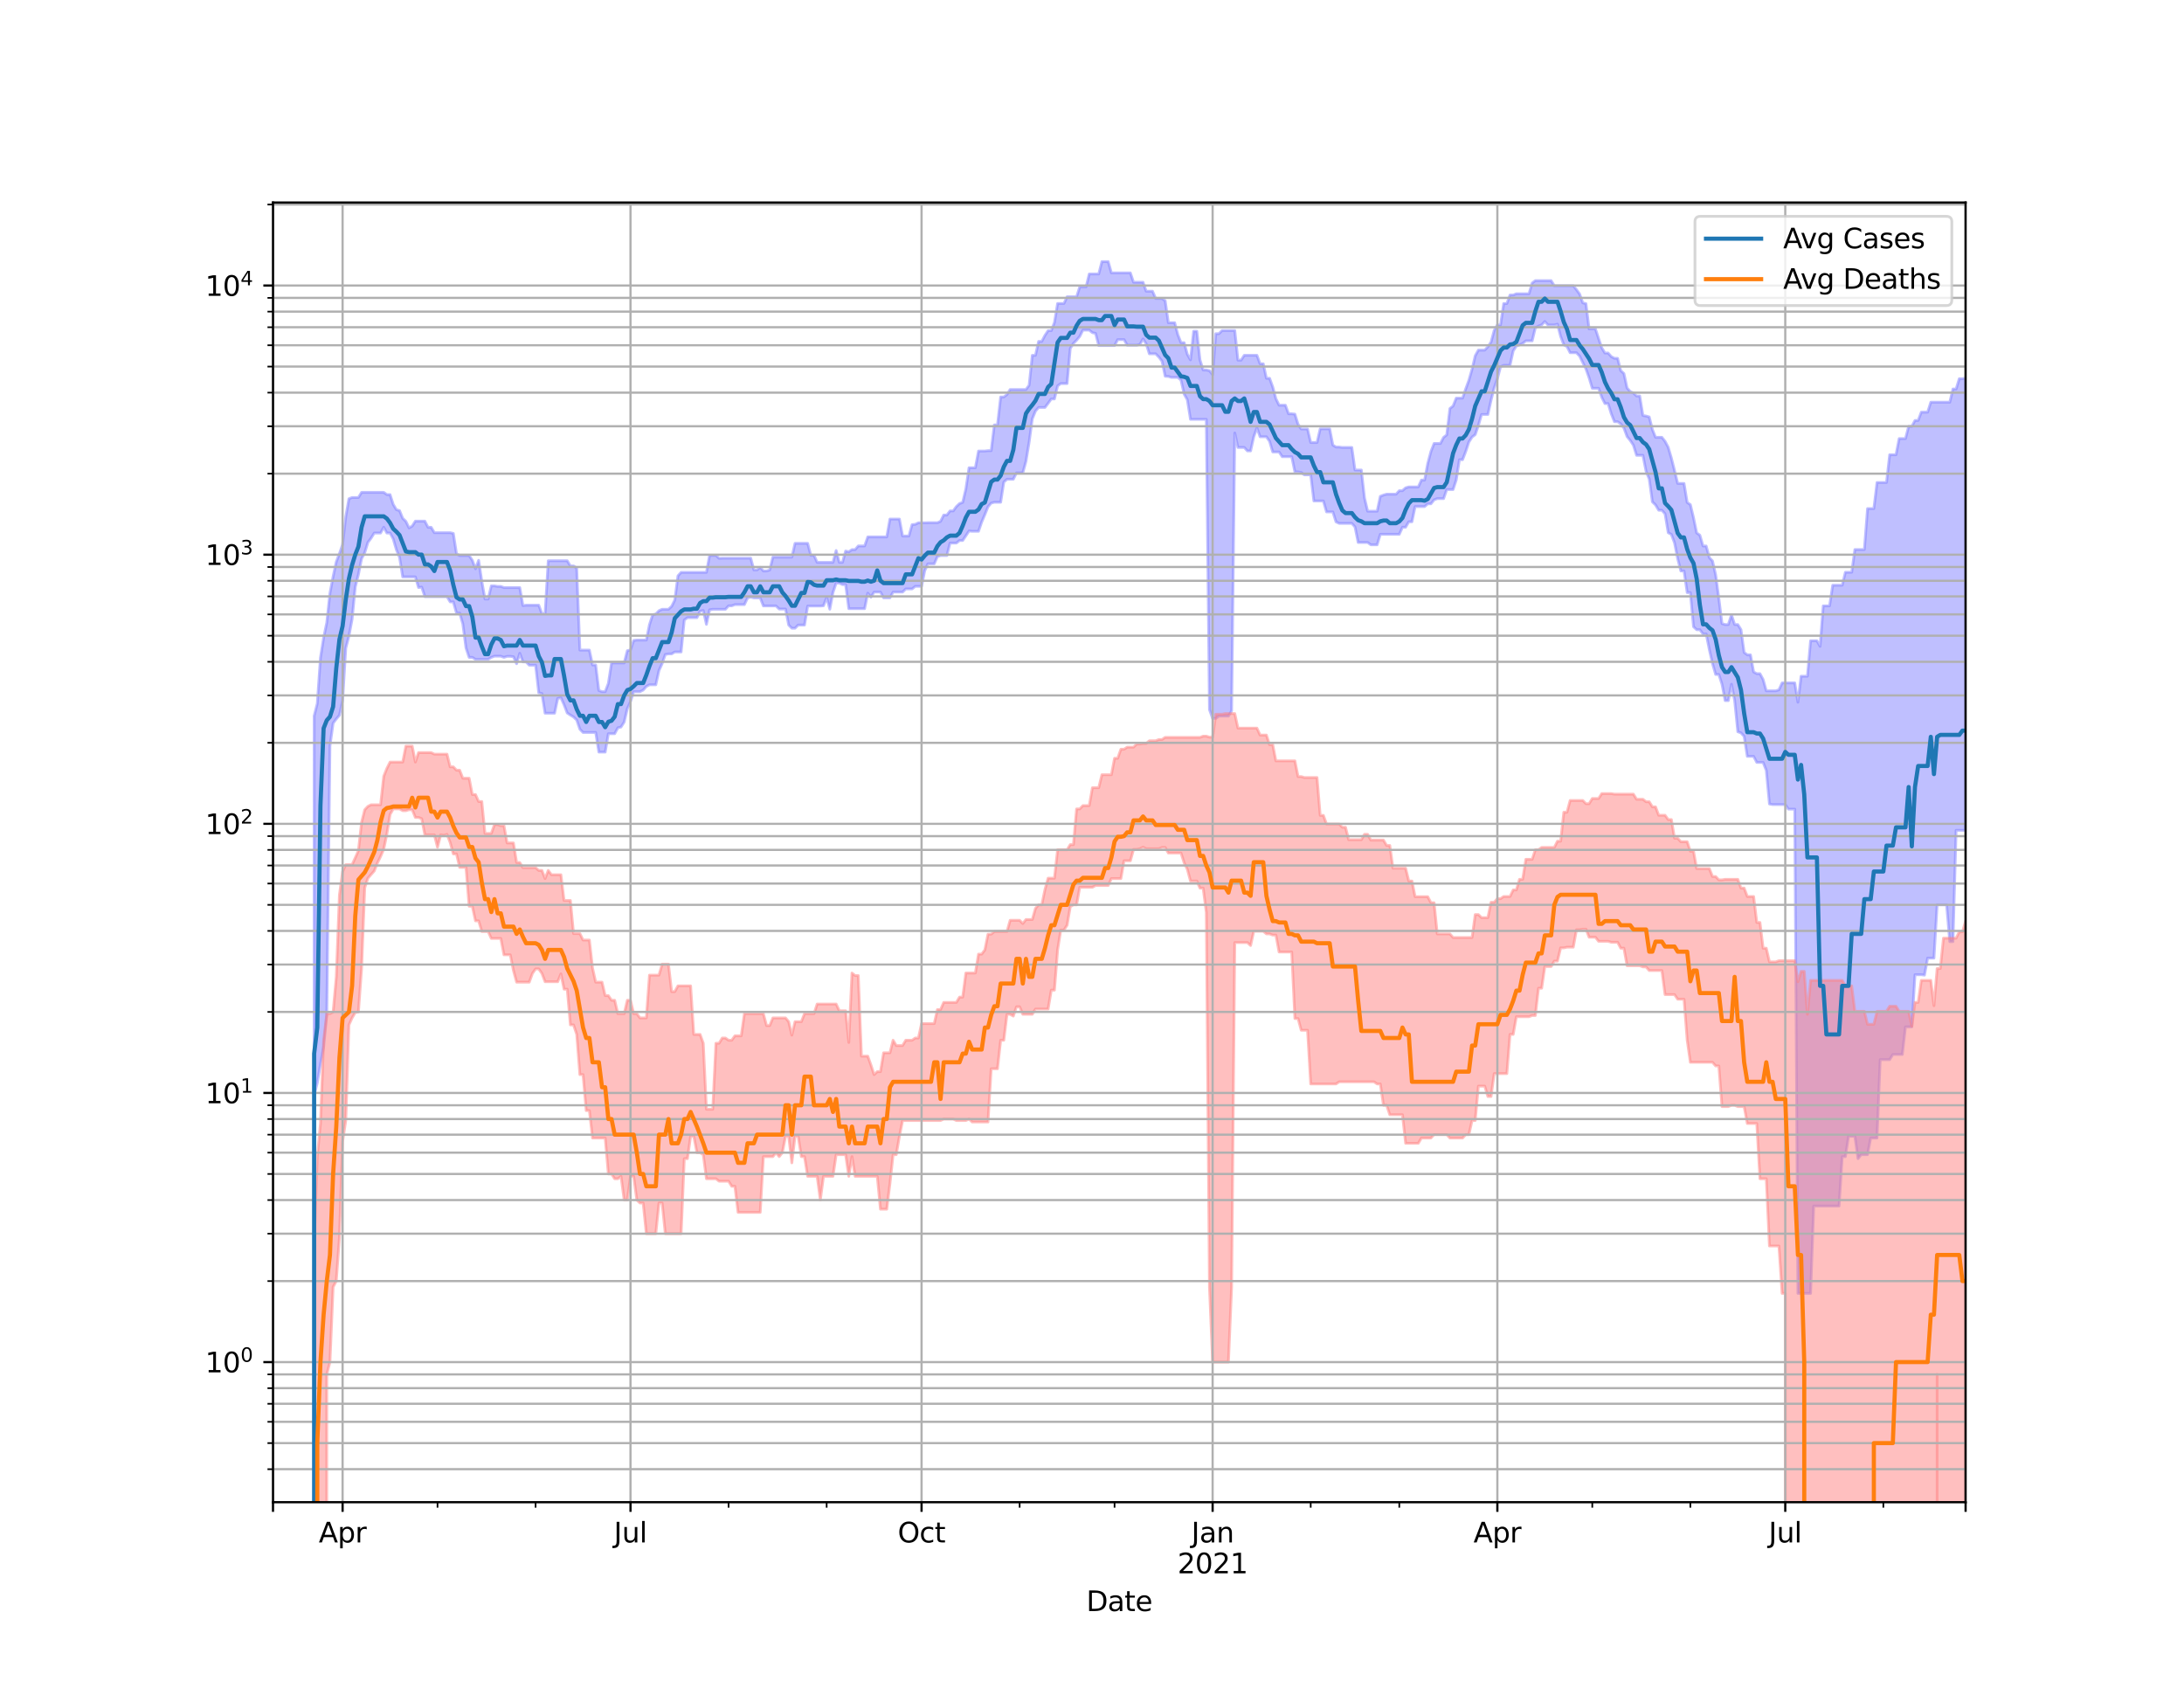 <?xml version="1.0" encoding="utf-8" standalone="no"?>
<!DOCTYPE svg PUBLIC "-//W3C//DTD SVG 1.1//EN"
  "http://www.w3.org/Graphics/SVG/1.1/DTD/svg11.dtd">
<svg height="612pt" version="1.1" viewBox="0 0 792 612" width="792pt" xmlns="http://www.w3.org/2000/svg" xmlns:xlink="http://www.w3.org/1999/xlink">
 <defs>
  <style type="text/css">*{stroke-linecap:butt;stroke-linejoin:round;}</style>
 </defs>
 <g id="figure_1">
  <g id="patch_1">
   <path d="M 0 612 
L 792 612 
L 792 0 
L 0 0 
z
" style="fill:#ffffff;"/>
  </g>
  <g id="axes_1">
   <g id="patch_2">
    <path d="M 99 544.68 
L 712.8 544.68 
L 712.8 73.44 
L 99 73.44 
z
" style="fill:#ffffff;"/>
   </g>
   <g id="PolyCollection_1">
    <path clip-path="url(#p68e2955192)" d="M 99 98079.969 
L 99 98079.969 
L 100.147 98079.969 
L 101.295 98079.969 
L 102.442 98079.969 
L 103.589 98079.969 
L 104.736 98079.969 
L 105.884 98079.969 
L 107.031 98079.969 
L 108.178 98079.969 
L 109.326 98079.969 
L 110.473 98079.969 
L 111.62 98079.969 
L 112.767 98079.969 
L 113.915 259.608 
L 115.062 255.09 
L 116.209 238.48 
L 117.357 231.228 
L 118.504 225.744 
L 119.651 215.06 
L 120.799 209.032 
L 121.946 203.707 
L 123.093 200.741 
L 124.24 197.423 
L 125.388 187.304 
L 126.535 180.842 
L 127.682 180.395 
L 128.83 180.395 
L 129.977 180.395 
L 131.124 178.53 
L 132.271 178.53 
L 133.419 178.53 
L 134.566 178.53 
L 135.713 178.53 
L 136.861 178.53 
L 138.008 178.53 
L 139.155 178.53 
L 140.302 179.336 
L 141.45 179.336 
L 142.597 182.881 
L 143.744 184.809 
L 144.892 185.148 
L 146.039 187.945 
L 147.186 189.046 
L 148.333 191.415 
L 149.481 190.753 
L 150.628 188.96 
L 151.775 188.96 
L 152.923 188.96 
L 154.07 188.96 
L 155.217 191.203 
L 156.364 191.203 
L 157.512 193.148 
L 158.659 193.148 
L 159.806 193.148 
L 160.954 193.148 
L 162.101 193.148 
L 163.248 193.148 
L 164.396 193.413 
L 165.543 200.771 
L 166.69 201.457 
L 167.837 201.457 
L 168.985 201.457 
L 170.132 201.457 
L 171.279 203.152 
L 172.427 206.236 
L 173.574 203.17 
L 174.721 210.768 
L 175.868 217.197 
L 177.016 217.197 
L 178.163 212.44 
L 179.31 212.44 
L 180.458 212.639 
L 181.605 212.639 
L 182.752 213.059 
L 183.899 213.059 
L 185.047 213.059 
L 186.194 213.059 
L 187.341 213.059 
L 188.489 213.059 
L 189.636 219.572 
L 190.783 219.435 
L 191.93 219.435 
L 193.078 219.435 
L 194.225 219.435 
L 195.372 219.435 
L 196.52 222.521 
L 197.667 222.521 
L 198.814 203.322 
L 199.961 203.322 
L 201.109 203.322 
L 202.256 203.322 
L 203.403 203.322 
L 204.551 203.322 
L 205.698 203.322 
L 206.845 205.211 
L 207.993 205.211 
L 209.14 205.988 
L 210.287 235.718 
L 211.434 235.718 
L 212.582 235.718 
L 213.729 235.718 
L 214.876 241.108 
L 216.024 241.108 
L 217.171 250.38 
L 218.318 250.789 
L 219.465 250.789 
L 220.613 247.779 
L 221.76 240.374 
L 222.907 240.374 
L 224.055 240.374 
L 225.202 240.374 
L 226.349 240.374 
L 227.496 235.929 
L 228.644 235.699 
L 229.791 232.214 
L 230.938 232.082 
L 232.086 232.082 
L 233.233 232.082 
L 234.38 232.082 
L 235.527 226.462 
L 236.675 222.93 
L 237.822 222.655 
L 238.969 221.44 
L 240.117 220.923 
L 241.264 220.923 
L 242.411 220.923 
L 243.559 219.861 
L 244.706 217.57 
L 245.853 208.793 
L 247 207.532 
L 248.148 207.532 
L 249.295 207.532 
L 250.442 207.532 
L 251.59 207.532 
L 252.737 207.532 
L 253.884 207.532 
L 255.031 207.532 
L 256.179 207.532 
L 257.326 201.38 
L 258.473 201.38 
L 259.621 201.38 
L 260.768 202.438 
L 261.915 202.386 
L 263.062 202.386 
L 264.21 202.386 
L 265.357 202.386 
L 266.504 202.386 
L 267.652 202.386 
L 268.799 202.386 
L 269.946 202.386 
L 271.093 202.386 
L 272.241 202.386 
L 273.388 206.649 
L 274.535 206.649 
L 275.683 205.746 
L 276.83 207.023 
L 277.977 207.023 
L 279.124 206.673 
L 280.272 202.012 
L 281.419 202.012 
L 282.566 202.012 
L 283.714 202.012 
L 284.861 202.012 
L 286.008 202.012 
L 287.156 202.012 
L 288.303 197.009 
L 289.45 197.009 
L 290.597 197.009 
L 291.745 197.009 
L 292.892 197.009 
L 294.039 201.342 
L 295.187 201.342 
L 296.334 203.906 
L 297.481 203.906 
L 298.628 203.906 
L 299.776 203.906 
L 300.923 203.906 
L 302.07 203.906 
L 303.218 199.618 
L 304.365 203.906 
L 305.512 203.906 
L 306.659 199.803 
L 307.807 200.087 
L 308.954 199.288 
L 310.101 199.288 
L 311.249 197.954 
L 312.396 197.954 
L 313.543 197.954 
L 314.69 194.686 
L 315.838 194.686 
L 316.985 194.686 
L 318.132 194.686 
L 319.28 194.686 
L 320.427 194.686 
L 321.574 194.686 
L 322.721 188.206 
L 323.869 188.206 
L 325.016 188.206 
L 326.163 188.206 
L 327.311 194.359 
L 328.458 194.359 
L 329.605 194.359 
L 330.753 190.219 
L 331.9 190.13 
L 333.047 189.565 
L 334.194 189.565 
L 335.342 189.565 
L 336.489 189.526 
L 337.636 189.526 
L 338.784 189.526 
L 339.931 189.526 
L 341.078 189.036 
L 342.225 186.75 
L 343.373 186.75 
L 344.52 185.258 
L 345.667 185.258 
L 346.815 183.682 
L 347.962 182.595 
L 349.109 182.162 
L 350.256 177.28 
L 351.404 169.613 
L 352.551 169.613 
L 353.698 169.613 
L 354.846 163.543 
L 355.993 163.543 
L 357.14 163.543 
L 358.287 163.402 
L 359.435 163.402 
L 360.582 154.073 
L 361.729 154.073 
L 362.877 143.955 
L 364.024 143.955 
L 365.171 143.051 
L 366.319 141.236 
L 367.466 141.236 
L 368.613 141.236 
L 369.76 141.236 
L 370.908 141.236 
L 372.055 141.236 
L 373.202 139.688 
L 374.35 128.837 
L 375.497 128.837 
L 376.644 123.791 
L 377.791 123.791 
L 378.939 121.61 
L 380.086 119.893 
L 381.233 119.893 
L 382.381 116.921 
L 383.528 110.04 
L 384.675 110.04 
L 385.822 110.04 
L 386.97 107.608 
L 388.117 107.608 
L 389.264 107.608 
L 390.412 107.608 
L 391.559 104.02 
L 392.706 104.02 
L 393.853 104.02 
L 395.001 99.344 
L 396.148 99.344 
L 397.295 99.344 
L 398.443 99.344 
L 399.59 94.86 
L 400.737 94.86 
L 401.884 94.86 
L 403.032 98.942 
L 404.179 98.942 
L 405.326 98.942 
L 406.474 98.942 
L 407.621 98.942 
L 408.768 98.942 
L 409.916 98.942 
L 411.063 102.335 
L 412.21 102.335 
L 413.357 102.335 
L 414.505 102.335 
L 415.652 105.592 
L 416.799 105.592 
L 417.947 105.592 
L 419.094 108.23 
L 420.241 108.23 
L 421.388 108.23 
L 422.536 109.033 
L 423.683 117.012 
L 424.83 117.012 
L 425.978 117.012 
L 427.125 121.324 
L 428.272 124.264 
L 429.419 124.264 
L 430.567 128.455 
L 431.714 130.489 
L 432.861 120.101 
L 434.009 120.101 
L 435.156 130.489 
L 436.303 134.151 
L 437.45 134.151 
L 438.598 134.405 
L 439.745 135.852 
L 440.892 120.995 
L 442.04 120.995 
L 443.187 119.839 
L 444.334 119.839 
L 445.481 119.839 
L 446.629 119.839 
L 447.776 119.839 
L 448.923 130.583 
L 450.071 130.583 
L 451.218 128.825 
L 452.365 128.825 
L 453.513 128.825 
L 454.66 128.825 
L 455.807 128.825 
L 456.954 131.901 
L 458.102 131.901 
L 459.249 137.161 
L 460.396 137.161 
L 461.544 140.305 
L 462.691 144.567 
L 463.838 146.918 
L 464.985 146.918 
L 466.133 146.918 
L 467.28 150.035 
L 468.427 150.035 
L 469.575 150.157 
L 470.722 153.846 
L 471.869 155.542 
L 473.016 155.542 
L 474.164 155.542 
L 475.311 160.451 
L 476.458 160.451 
L 477.606 160.451 
L 478.753 155.501 
L 479.9 155.501 
L 481.047 155.501 
L 482.195 155.501 
L 483.342 161.381 
L 484.489 162.099 
L 485.637 162.099 
L 486.784 162.246 
L 487.931 162.246 
L 489.079 162.246 
L 490.226 162.246 
L 491.373 170.428 
L 492.52 170.428 
L 493.668 170.428 
L 494.815 180.528 
L 495.962 185.358 
L 497.11 185.358 
L 498.257 185.358 
L 499.404 185.358 
L 500.551 179.966 
L 501.699 179.506 
L 502.846 179.179 
L 503.993 179.179 
L 505.141 179.179 
L 506.288 179.179 
L 507.435 177.922 
L 508.582 177.922 
L 509.73 176.888 
L 510.877 176.56 
L 512.024 176.56 
L 513.172 176.56 
L 514.319 176.56 
L 515.466 174.073 
L 516.613 174.073 
L 517.761 168.011 
L 518.908 163.716 
L 520.055 160.8 
L 521.203 160.8 
L 522.35 160.8 
L 523.497 158.601 
L 524.644 157.691 
L 525.792 148.123 
L 526.939 147.215 
L 528.086 144.359 
L 529.234 144.359 
L 530.381 144.359 
L 531.528 140.999 
L 532.676 137.865 
L 533.823 133.869 
L 534.97 129 
L 536.117 126.951 
L 537.265 126.951 
L 538.412 126.951 
L 539.559 125.744 
L 540.707 124.04 
L 541.854 119.792 
L 543.001 117.811 
L 544.148 117.811 
L 545.296 110.064 
L 546.443 110.064 
L 547.59 106.973 
L 548.738 106.973 
L 549.885 106.514 
L 551.032 106.514 
L 552.179 106.514 
L 553.327 106.514 
L 554.474 106.514 
L 555.621 102.624 
L 556.769 101.754 
L 557.916 101.754 
L 559.063 101.754 
L 560.21 101.754 
L 561.358 101.754 
L 562.505 101.754 
L 563.652 103.622 
L 564.8 103.622 
L 565.947 103.622 
L 567.094 103.622 
L 568.241 103.622 
L 569.389 103.622 
L 570.536 103.622 
L 571.683 105.03 
L 572.831 106.618 
L 573.978 109.809 
L 575.125 110.102 
L 576.273 119.259 
L 577.42 119.259 
L 578.567 119.259 
L 579.714 122.752 
L 580.862 126.113 
L 582.009 127.999 
L 583.156 127.999 
L 584.304 129.3 
L 585.451 129.923 
L 586.598 129.923 
L 587.745 134.389 
L 588.893 135.442 
L 590.04 140.679 
L 591.187 141.992 
L 592.335 142.493 
L 593.482 143.587 
L 594.629 143.587 
L 595.776 150.643 
L 596.924 150.852 
L 598.071 151.175 
L 599.218 155.734 
L 600.366 158.568 
L 601.513 158.568 
L 602.66 158.568 
L 603.807 160.024 
L 604.955 162.185 
L 606.102 166.079 
L 607.249 170.61 
L 608.397 175.292 
L 609.544 175.292 
L 610.691 175.292 
L 611.839 182.198 
L 612.986 182.961 
L 614.133 187.728 
L 615.28 193.233 
L 616.428 194.043 
L 617.575 197.974 
L 618.722 197.974 
L 619.87 202.198 
L 621.017 203.402 
L 622.164 208.429 
L 623.311 216.968 
L 624.459 226.109 
L 625.606 226.455 
L 626.753 226.455 
L 627.901 222.93 
L 629.048 226.455 
L 630.195 226.455 
L 631.342 228.297 
L 632.49 236.56 
L 633.637 237.449 
L 634.784 237.449 
L 635.932 243.643 
L 637.079 244.271 
L 638.226 244.271 
L 639.373 246.375 
L 640.521 250.489 
L 641.668 250.489 
L 642.815 250.489 
L 643.963 250.489 
L 645.11 250.124 
L 646.257 247.614 
L 647.404 247.614 
L 648.552 247.614 
L 649.699 247.614 
L 650.846 247.614 
L 651.994 254.623 
L 653.141 245.196 
L 654.288 245.196 
L 655.436 245.196 
L 656.583 232.329 
L 657.73 232.329 
L 658.877 232.329 
L 660.025 234.369 
L 661.172 219.677 
L 662.319 219.677 
L 663.467 219.677 
L 664.614 212.197 
L 665.761 212.197 
L 666.908 212.197 
L 668.056 212.197 
L 669.203 207.493 
L 670.35 207.493 
L 671.498 207.493 
L 672.645 199.264 
L 673.792 199.264 
L 674.939 199.264 
L 676.087 199.264 
L 677.234 184.416 
L 678.381 184.416 
L 679.529 184.416 
L 680.676 174.943 
L 681.823 174.943 
L 682.97 174.943 
L 684.118 174.943 
L 685.265 164.891 
L 686.412 164.891 
L 687.56 164.891 
L 688.707 159.03 
L 689.854 159.03 
L 691.001 159.03 
L 692.149 154.609 
L 693.296 154.609 
L 694.443 152.468 
L 695.591 152.468 
L 696.738 149.445 
L 697.885 149.445 
L 699.033 149.445 
L 700.18 145.836 
L 701.327 145.836 
L 702.474 145.836 
L 703.622 145.836 
L 704.769 145.836 
L 705.916 145.836 
L 707.064 145.836 
L 708.211 141.048 
L 709.358 141.048 
L 710.505 137.319 
L 711.653 137.319 
L 712.8 137.136 
L 712.8 301.064 
L 712.8 301.064 
L 711.653 301.064 
L 710.505 301.064 
L 709.358 301.064 
L 708.211 341.426 
L 707.064 341.426 
L 705.916 328.088 
L 704.769 328.088 
L 703.622 328.088 
L 702.474 328.088 
L 701.327 347.401 
L 700.18 347.401 
L 699.033 347.401 
L 697.885 353.579 
L 696.738 353.425 
L 695.591 353.425 
L 694.443 353.425 
L 693.296 372.339 
L 692.149 372.339 
L 691.001 372.339 
L 689.854 382.341 
L 688.707 382.341 
L 687.56 382.341 
L 686.412 382.341 
L 685.265 384.211 
L 684.118 384.211 
L 682.97 384.211 
L 681.823 384.211 
L 680.676 412.642 
L 679.529 412.642 
L 678.381 412.642 
L 677.234 418.659 
L 676.087 418.659 
L 674.939 418.659 
L 673.792 420.121 
L 672.645 412.024 
L 671.498 412.024 
L 670.35 412.024 
L 669.203 419.384 
L 668.056 419.384 
L 666.908 437.305 
L 665.761 437.305 
L 664.614 437.305 
L 663.467 437.305 
L 662.319 437.305 
L 661.172 437.305 
L 660.025 437.305 
L 658.877 437.305 
L 657.73 437.305 
L 656.583 468.973 
L 655.436 468.973 
L 654.288 468.973 
L 653.141 468.973 
L 651.994 468.973 
L 650.846 293.382 
L 649.699 293.382 
L 648.552 293.382 
L 647.404 291.733 
L 646.257 291.733 
L 645.11 291.733 
L 643.963 291.733 
L 642.815 291.733 
L 641.668 291.518 
L 640.521 279.325 
L 639.373 276.448 
L 638.226 276.448 
L 637.079 276.448 
L 635.932 274.25 
L 634.784 274.25 
L 633.637 274.25 
L 632.49 266.986 
L 631.342 265.741 
L 630.195 265.334 
L 629.048 253.984 
L 627.901 248.099 
L 626.753 254.029 
L 625.606 254.029 
L 624.459 248.099 
L 623.311 244.554 
L 622.164 244.554 
L 621.017 240.61 
L 619.87 235.555 
L 618.722 229.854 
L 617.575 229.854 
L 616.428 228.329 
L 615.28 228.329 
L 614.133 227.256 
L 612.986 214.877 
L 611.839 214.877 
L 610.691 207.032 
L 609.544 207.032 
L 608.397 202.596 
L 607.249 196.84 
L 606.102 193.774 
L 604.955 193.155 
L 603.807 186.306 
L 602.66 185.009 
L 601.513 185.009 
L 600.366 183.085 
L 599.218 181.981 
L 598.071 173.674 
L 596.924 170.875 
L 595.776 165.093 
L 594.629 165.093 
L 593.482 165.093 
L 592.335 161.443 
L 591.187 159.69 
L 590.04 158.296 
L 588.893 155.191 
L 587.745 153.688 
L 586.598 152.908 
L 585.451 152.908 
L 584.304 150.037 
L 583.156 146.33 
L 582.009 146.33 
L 580.862 144.068 
L 579.714 140.788 
L 578.567 140.788 
L 577.42 140.788 
L 576.273 137.001 
L 575.125 133.768 
L 573.978 131.462 
L 572.831 129.121 
L 571.683 127.898 
L 570.536 127.898 
L 569.389 127.898 
L 568.241 125.647 
L 567.094 125.015 
L 565.947 121.979 
L 564.8 117.533 
L 563.652 117.823 
L 562.505 117.823 
L 561.358 117.823 
L 560.21 116.571 
L 559.063 117.781 
L 557.916 118.242 
L 556.769 118.878 
L 555.621 123.59 
L 554.474 123.59 
L 553.327 123.59 
L 552.179 124.528 
L 551.032 125.046 
L 549.885 125.477 
L 548.738 127.233 
L 547.59 132.455 
L 546.443 132.455 
L 545.296 132.455 
L 544.148 132.987 
L 543.001 137.359 
L 541.854 140.602 
L 540.707 145.144 
L 539.559 150.284 
L 538.412 150.284 
L 537.265 150.284 
L 536.117 154.244 
L 534.97 157.597 
L 533.823 158.474 
L 532.676 160.253 
L 531.528 163.714 
L 530.381 166.688 
L 529.234 166.688 
L 528.086 174.046 
L 526.939 177.505 
L 525.792 177.505 
L 524.644 177.505 
L 523.497 180.798 
L 522.35 180.798 
L 521.203 180.798 
L 520.055 181.241 
L 518.908 182.683 
L 517.761 182.683 
L 516.613 183.682 
L 515.466 183.682 
L 514.319 183.682 
L 513.172 183.682 
L 512.024 189.196 
L 510.877 189.196 
L 509.73 191.173 
L 508.582 191.173 
L 507.435 193.732 
L 506.288 193.732 
L 505.141 193.732 
L 503.993 193.732 
L 502.846 193.732 
L 501.699 193.732 
L 500.551 193.732 
L 499.404 197.535 
L 498.257 197.535 
L 497.11 197.535 
L 495.962 196.703 
L 494.815 196.703 
L 493.668 196.703 
L 492.52 196.703 
L 491.373 191.049 
L 490.226 189.775 
L 489.079 189.775 
L 487.931 189.775 
L 486.784 189.775 
L 485.637 189.775 
L 484.489 189.224 
L 483.342 185.61 
L 482.195 185.61 
L 481.047 185.61 
L 479.9 181.648 
L 478.753 181.648 
L 477.606 181.648 
L 476.458 181.648 
L 475.311 172.184 
L 474.164 172.184 
L 473.016 172.184 
L 471.869 171.306 
L 470.722 171.118 
L 469.575 171.118 
L 468.427 165.594 
L 467.28 165.594 
L 466.133 165.594 
L 464.985 165.594 
L 463.838 163.879 
L 462.691 163.879 
L 461.544 163.879 
L 460.396 160.021 
L 459.249 158.362 
L 458.102 158.362 
L 456.954 158.362 
L 455.807 155.15 
L 454.66 158.362 
L 453.513 163.501 
L 452.365 163.501 
L 451.218 162.248 
L 450.071 162.248 
L 448.923 162.248 
L 447.776 156.994 
L 446.629 257.73 
L 445.481 259.658 
L 444.334 259.658 
L 443.187 259.658 
L 442.04 259.658 
L 440.892 260.51 
L 439.745 260.51 
L 438.598 257.297 
L 437.45 152.049 
L 436.303 152.049 
L 435.156 152.049 
L 434.009 152.049 
L 432.861 152.049 
L 431.714 152.049 
L 430.567 144.933 
L 429.419 142.919 
L 428.272 137.835 
L 427.125 136.845 
L 425.978 136.845 
L 424.83 136.845 
L 423.683 136.5 
L 422.536 136.426 
L 421.388 130.953 
L 420.241 129.472 
L 419.094 128.293 
L 417.947 128.293 
L 416.799 128.293 
L 415.652 124.669 
L 414.505 122.887 
L 413.357 124.878 
L 412.21 125.161 
L 411.063 125.161 
L 409.916 125.161 
L 408.768 125.161 
L 407.621 123.139 
L 406.474 123.139 
L 405.326 123.139 
L 404.179 125.295 
L 403.032 125.295 
L 401.884 125.295 
L 400.737 125.295 
L 399.59 125.295 
L 398.443 125.295 
L 397.295 120.873 
L 396.148 120.625 
L 395.001 119.688 
L 393.853 119.688 
L 392.706 119.688 
L 391.559 121.973 
L 390.412 123.356 
L 389.264 124.519 
L 388.117 126.322 
L 386.97 139.082 
L 385.822 139.082 
L 384.675 139.082 
L 383.528 139.916 
L 382.381 144.658 
L 381.233 144.658 
L 380.086 146.242 
L 378.939 147.742 
L 377.791 147.742 
L 376.644 147.742 
L 375.497 149.058 
L 374.35 151.866 
L 373.202 160.329 
L 372.055 167.267 
L 370.908 171.449 
L 369.76 171.449 
L 368.613 171.449 
L 367.466 173.776 
L 366.319 173.776 
L 365.171 173.776 
L 364.024 174.795 
L 362.877 182.114 
L 361.729 182.114 
L 360.582 182.114 
L 359.435 182.421 
L 358.287 183.755 
L 357.14 186.609 
L 355.993 189.301 
L 354.846 192.649 
L 353.698 192.649 
L 352.551 192.649 
L 351.404 192.528 
L 350.256 194.273 
L 349.109 195.987 
L 347.962 195.987 
L 346.815 196.909 
L 345.667 196.909 
L 344.52 196.909 
L 343.373 201.436 
L 342.225 201.436 
L 341.078 201.436 
L 339.931 201.813 
L 338.784 204.443 
L 337.636 204.443 
L 336.489 204.443 
L 335.342 206.906 
L 334.194 212.606 
L 333.047 212.606 
L 331.9 212.606 
L 330.753 213.539 
L 329.605 213.539 
L 328.458 213.539 
L 327.311 214.679 
L 326.163 214.679 
L 325.016 214.679 
L 323.869 214.679 
L 322.721 216.766 
L 321.574 216.766 
L 320.427 216.766 
L 319.28 214.679 
L 318.132 214.679 
L 316.985 214.679 
L 315.838 216.533 
L 314.69 215.077 
L 313.543 220.694 
L 312.396 220.694 
L 311.249 220.694 
L 310.101 220.694 
L 308.954 220.694 
L 307.807 220.694 
L 306.659 211.961 
L 305.512 211.961 
L 304.365 211.417 
L 303.218 211.417 
L 302.07 214.813 
L 300.923 220.903 
L 299.776 216.625 
L 298.628 219.644 
L 297.481 219.749 
L 296.334 219.749 
L 295.187 219.749 
L 294.039 219.749 
L 292.892 219.749 
L 291.745 226.64 
L 290.597 226.64 
L 289.45 226.64 
L 288.303 227.785 
L 287.156 227.785 
L 286.008 226.64 
L 284.861 220.828 
L 283.714 220.828 
L 282.566 220.828 
L 281.419 219.703 
L 280.272 219.703 
L 279.124 219.703 
L 277.977 219.703 
L 276.83 219.703 
L 275.683 216.79 
L 274.535 216.79 
L 273.388 216.79 
L 272.241 216.485 
L 271.093 216.79 
L 269.946 219.233 
L 268.799 219.233 
L 267.652 219.233 
L 266.504 219.233 
L 265.357 219.67 
L 264.21 219.67 
L 263.062 220.93 
L 261.915 220.93 
L 260.768 220.93 
L 259.621 220.93 
L 258.473 220.93 
L 257.326 221.119 
L 256.179 226.385 
L 255.031 221.365 
L 253.884 221.611 
L 252.737 223.964 
L 251.59 223.964 
L 250.442 223.964 
L 249.295 223.964 
L 248.148 224.8 
L 247 236.394 
L 245.853 236.394 
L 244.706 236.394 
L 243.559 237.101 
L 242.411 237.101 
L 241.264 237.32 
L 240.117 240.599 
L 238.969 243.114 
L 237.822 248.292 
L 236.675 248.292 
L 235.527 248.292 
L 234.38 248.902 
L 233.233 250.218 
L 232.086 250.802 
L 230.938 250.802 
L 229.791 250.802 
L 228.644 254.399 
L 227.496 256.947 
L 226.349 261.803 
L 225.202 263.615 
L 224.055 263.894 
L 222.907 266.034 
L 221.76 266.034 
L 220.613 266.034 
L 219.465 272.708 
L 218.318 272.708 
L 217.171 272.708 
L 216.024 265.586 
L 214.876 265.586 
L 213.729 265.586 
L 212.582 265.586 
L 211.434 265.586 
L 210.287 264.4 
L 209.14 261.082 
L 207.993 259.963 
L 206.845 259.272 
L 205.698 258.527 
L 204.551 255.532 
L 203.403 252.964 
L 202.256 253.253 
L 201.109 258.609 
L 199.961 258.609 
L 198.814 258.609 
L 197.667 258.609 
L 196.52 251.464 
L 195.372 251.215 
L 194.225 241.195 
L 193.078 241.195 
L 191.93 241.195 
L 190.783 239.991 
L 189.636 239.991 
L 188.489 236.864 
L 187.341 240.664 
L 186.194 238.124 
L 185.047 237.992 
L 183.899 237.992 
L 182.752 238.358 
L 181.605 237.931 
L 180.458 237.931 
L 179.31 237.931 
L 178.163 238.358 
L 177.016 239.068 
L 175.868 239.068 
L 174.721 239.068 
L 173.574 239.068 
L 172.427 239.068 
L 171.279 238.358 
L 170.132 238.358 
L 168.985 234.948 
L 167.837 226.232 
L 166.69 222.269 
L 165.543 222.269 
L 164.396 218.237 
L 163.248 218.237 
L 162.101 216.345 
L 160.954 216.345 
L 159.806 216.345 
L 158.659 216.345 
L 157.512 216.345 
L 156.364 216.345 
L 155.217 216.345 
L 154.07 216.345 
L 152.923 212.885 
L 151.775 213.036 
L 150.628 209.176 
L 149.481 209.176 
L 148.333 209.176 
L 147.186 209.176 
L 146.039 209.176 
L 144.892 202.068 
L 143.744 199.321 
L 142.597 195.409 
L 141.45 193.271 
L 140.302 193.271 
L 139.155 191.169 
L 138.008 193.271 
L 136.861 193.271 
L 135.713 193.271 
L 134.566 195.143 
L 133.419 196.661 
L 132.271 200.382 
L 131.124 202.578 
L 129.977 208.283 
L 128.83 212.834 
L 127.682 224.52 
L 126.535 230.629 
L 125.388 235.024 
L 124.24 253.984 
L 123.093 259.339 
L 121.946 260.682 
L 120.799 262.231 
L 119.651 270.495 
L 118.504 367.994 
L 117.357 379.682 
L 116.209 385.835 
L 115.062 392.645 
L 113.915 397.154 
L 112.767 98079.969 
L 111.62 98079.969 
L 110.473 98079.969 
L 109.326 98079.969 
L 108.178 98079.969 
L 107.031 98079.969 
L 105.884 98079.969 
L 104.736 98079.969 
L 103.589 98079.969 
L 102.442 98079.969 
L 101.295 98079.969 
L 100.147 98079.969 
L 99 98079.969 
z
" style="fill:#8080ff;fill-opacity:0.5;stroke:#8080ff;stroke-opacity:0.5;"/>
   </g>
   <g id="PolyCollection_2">
    <path clip-path="url(#p68e2955192)" d="M 99 98079.969 
L 99 98079.969 
L 100.147 98079.969 
L 101.295 98079.969 
L 102.442 98079.969 
L 103.589 98079.969 
L 104.736 98079.969 
L 105.884 98079.969 
L 107.031 98079.969 
L 108.178 98079.969 
L 109.326 98079.969 
L 110.473 98079.969 
L 111.62 98079.969 
L 112.767 98079.969 
L 113.915 451.789 
L 115.062 419.384 
L 116.209 407.375 
L 117.357 377.18 
L 118.504 367.562 
L 119.651 367.562 
L 120.799 366.921 
L 121.946 354.202 
L 123.093 324.436 
L 124.24 316.065 
L 125.388 313.526 
L 126.535 313.526 
L 127.682 313.526 
L 128.83 311.017 
L 129.977 308.434 
L 131.124 298.164 
L 132.271 293.607 
L 133.419 292.385 
L 134.566 291.805 
L 135.713 291.805 
L 136.861 291.805 
L 138.008 291.805 
L 139.155 281.471 
L 140.302 278.607 
L 141.45 276.323 
L 142.597 276.323 
L 143.744 276.323 
L 144.892 276.323 
L 146.039 276.323 
L 147.186 270.539 
L 148.333 270.539 
L 149.481 270.539 
L 150.628 276.323 
L 151.775 272.892 
L 152.923 272.892 
L 154.07 272.892 
L 155.217 272.892 
L 156.364 272.892 
L 157.512 273.449 
L 158.659 273.449 
L 159.806 273.449 
L 160.954 273.449 
L 162.101 273.449 
L 163.248 278.057 
L 164.396 278.057 
L 165.543 279.272 
L 166.69 279.272 
L 167.837 282.182 
L 168.985 282.182 
L 170.132 282.182 
L 171.279 288.084 
L 172.427 288.084 
L 173.574 290.633 
L 174.721 290.633 
L 175.868 302.199 
L 177.016 302.199 
L 178.163 302.199 
L 179.31 299.009 
L 180.458 299.009 
L 181.605 299.395 
L 182.752 299.395 
L 183.899 305.649 
L 185.047 305.649 
L 186.194 305.649 
L 187.341 312.752 
L 188.489 312.752 
L 189.636 314.622 
L 190.783 314.622 
L 191.93 314.622 
L 193.078 314.622 
L 194.225 314.622 
L 195.372 315.621 
L 196.52 315.621 
L 197.667 318.563 
L 198.814 315.621 
L 199.961 317.165 
L 201.109 317.165 
L 202.256 317.165 
L 203.403 317.165 
L 204.551 326.507 
L 205.698 326.507 
L 206.845 326.507 
L 207.993 338.509 
L 209.14 338.509 
L 210.287 338.509 
L 211.434 340.849 
L 212.582 340.849 
L 213.729 340.849 
L 214.876 351.028 
L 216.024 356.129 
L 217.171 356.129 
L 218.318 356.129 
L 219.465 360.998 
L 220.613 360.998 
L 221.76 362.69 
L 222.907 362.69 
L 224.055 367.562 
L 225.202 367.562 
L 226.349 367.562 
L 227.496 362.69 
L 228.644 362.69 
L 229.791 367.562 
L 230.938 367.562 
L 232.086 369.095 
L 233.233 369.095 
L 234.38 369.095 
L 235.527 353.579 
L 236.675 353.579 
L 237.822 353.579 
L 238.969 353.579 
L 240.117 349.596 
L 241.264 349.596 
L 242.411 349.596 
L 243.559 359.549 
L 244.706 359.549 
L 245.853 357.464 
L 247 357.464 
L 248.148 357.464 
L 249.295 357.464 
L 250.442 357.464 
L 251.59 375.074 
L 252.737 375.074 
L 253.884 375.074 
L 255.031 378.274 
L 256.179 402.2 
L 257.326 402.2 
L 258.473 402.2 
L 259.621 378.274 
L 260.768 378.274 
L 261.915 376.378 
L 263.062 376.378 
L 264.21 377.18 
L 265.357 377.18 
L 266.504 375.591 
L 267.652 375.591 
L 268.799 375.591 
L 269.946 367.562 
L 271.093 367.562 
L 272.241 367.562 
L 273.388 367.562 
L 274.535 367.562 
L 275.683 367.562 
L 276.83 367.562 
L 277.977 371.86 
L 279.124 371.86 
L 280.272 369.095 
L 281.419 369.095 
L 282.566 369.095 
L 283.714 369.095 
L 284.861 369.095 
L 286.008 370.455 
L 287.156 375.332 
L 288.303 370.455 
L 289.45 370.455 
L 290.597 370.455 
L 291.745 367.562 
L 292.892 367.562 
L 294.039 367.562 
L 295.187 367.562 
L 296.334 364.054 
L 297.481 364.054 
L 298.628 364.054 
L 299.776 364.054 
L 300.923 364.054 
L 302.07 364.054 
L 303.218 364.054 
L 304.365 366.5 
L 305.512 366.5 
L 306.659 366.5 
L 307.807 377.998 
L 308.954 352.813 
L 310.101 353.734 
L 311.249 353.734 
L 312.396 382.956 
L 313.543 382.956 
L 314.69 382.956 
L 315.838 386.168 
L 316.985 389.644 
L 318.132 388.571 
L 319.28 388.571 
L 320.427 381.736 
L 321.574 381.736 
L 322.721 381.736 
L 323.869 377.18 
L 325.016 379.114 
L 326.163 379.114 
L 327.311 379.114 
L 328.458 377.18 
L 329.605 377.18 
L 330.753 377.18 
L 331.9 376.378 
L 333.047 376.378 
L 334.194 371.152 
L 335.342 371.152 
L 336.489 371.152 
L 337.636 371.152 
L 338.784 371.152 
L 339.931 366.082 
L 341.078 366.082 
L 342.225 363.464 
L 343.373 363.464 
L 344.52 363.464 
L 345.667 363.464 
L 346.815 363.464 
L 347.962 361.554 
L 349.109 361.554 
L 350.256 352.813 
L 351.404 352.813 
L 352.551 352.813 
L 353.698 352.813 
L 354.846 345.955 
L 355.993 345.955 
L 357.14 344.433 
L 358.287 338.727 
L 359.435 338.727 
L 360.582 337.757 
L 361.729 337.757 
L 362.877 337.757 
L 364.024 337.757 
L 365.171 337.757 
L 366.319 333.699 
L 367.466 333.699 
L 368.613 333.699 
L 369.76 333.699 
L 370.908 334.876 
L 372.055 333.409 
L 373.202 333.409 
L 374.35 333.409 
L 375.497 329.379 
L 376.644 328.088 
L 377.791 328.088 
L 378.939 322.535 
L 380.086 318.428 
L 381.233 318.428 
L 382.381 318.428 
L 383.528 308.116 
L 384.675 308.116 
L 385.822 308.116 
L 386.97 308.116 
L 388.117 306.252 
L 389.264 306.252 
L 390.412 293.307 
L 391.559 293.307 
L 392.706 292.094 
L 393.853 292.094 
L 395.001 292.094 
L 396.148 285.618 
L 397.295 285.618 
L 398.443 285.618 
L 399.59 280.91 
L 400.737 280.91 
L 401.884 280.91 
L 403.032 280.91 
L 404.179 274.946 
L 405.326 274.946 
L 406.474 271.665 
L 407.621 271.665 
L 408.768 270.911 
L 409.916 270.911 
L 411.063 270.911 
L 412.21 269.783 
L 413.357 269.783 
L 414.505 269.59 
L 415.652 269.59 
L 416.799 268.6 
L 417.947 268.6 
L 419.094 268.6 
L 420.241 268.144 
L 421.388 268.144 
L 422.536 267.368 
L 423.683 267.368 
L 424.83 267.368 
L 425.978 267.368 
L 427.125 267.368 
L 428.272 267.368 
L 429.419 267.368 
L 430.567 267.368 
L 431.714 267.368 
L 432.861 267.368 
L 434.009 267.368 
L 435.156 267.368 
L 436.303 266.926 
L 437.45 266.926 
L 438.598 267.288 
L 439.745 267.288 
L 440.892 258.972 
L 442.04 258.972 
L 443.187 258.972 
L 444.334 258.724 
L 445.481 258.724 
L 446.629 258.724 
L 447.776 258.724 
L 448.923 264.006 
L 450.071 264.006 
L 451.218 264.006 
L 452.365 264.006 
L 453.513 264.006 
L 454.66 264.006 
L 455.807 264.006 
L 456.954 266.527 
L 458.102 266.527 
L 459.249 266.527 
L 460.396 270.04 
L 461.544 270.04 
L 462.691 275.875 
L 463.838 275.875 
L 464.985 275.875 
L 466.133 275.875 
L 467.28 275.875 
L 468.427 275.875 
L 469.575 275.875 
L 470.722 281.584 
L 471.869 281.584 
L 473.016 281.925 
L 474.164 281.925 
L 475.311 281.925 
L 476.458 281.925 
L 477.606 281.925 
L 478.753 295.646 
L 479.9 295.646 
L 481.047 298.796 
L 482.195 298.796 
L 483.342 298.796 
L 484.489 298.796 
L 485.637 298.796 
L 486.784 299.959 
L 487.931 299.959 
L 489.079 304.468 
L 490.226 304.468 
L 491.373 304.468 
L 492.52 304.468 
L 493.668 304.468 
L 494.815 302.523 
L 495.962 302.523 
L 497.11 304.614 
L 498.257 304.614 
L 499.404 304.614 
L 500.551 304.614 
L 501.699 304.614 
L 502.846 306.557 
L 503.993 306.557 
L 505.141 314.808 
L 506.288 314.808 
L 507.435 314.808 
L 508.582 314.808 
L 509.73 314.808 
L 510.877 319.452 
L 512.024 319.452 
L 513.172 325.141 
L 514.319 325.141 
L 515.466 325.141 
L 516.613 325.141 
L 517.761 325.141 
L 518.908 327.332 
L 520.055 327.332 
L 521.203 338.618 
L 522.35 338.618 
L 523.497 338.618 
L 524.644 338.618 
L 525.792 338.618 
L 526.939 339.942 
L 528.086 339.942 
L 529.234 339.942 
L 530.381 339.942 
L 531.528 339.942 
L 532.676 339.942 
L 533.823 339.942 
L 534.97 331.622 
L 536.117 331.622 
L 537.265 332.742 
L 538.412 332.742 
L 539.559 332.742 
L 540.707 327.166 
L 541.854 327.166 
L 543.001 325.859 
L 544.148 325.859 
L 545.296 325.062 
L 546.443 325.062 
L 547.59 325.062 
L 548.738 322.684 
L 549.885 322.684 
L 551.032 318.835 
L 552.179 318.835 
L 553.327 311.587 
L 554.474 311.587 
L 555.621 311.587 
L 556.769 308.116 
L 557.916 308.116 
L 559.063 307.277 
L 560.21 307.277 
L 561.358 307.277 
L 562.505 307.277 
L 563.652 307.277 
L 564.8 305.005 
L 565.947 305.005 
L 567.094 294.518 
L 568.241 294.518 
L 569.389 290.249 
L 570.536 290.249 
L 571.683 290.249 
L 572.831 290.249 
L 573.978 290.249 
L 575.125 291.41 
L 576.273 291.41 
L 577.42 289.527 
L 578.567 289.527 
L 579.714 289.527 
L 580.862 287.756 
L 582.009 287.756 
L 583.156 287.756 
L 584.304 287.756 
L 585.451 287.952 
L 586.598 287.952 
L 587.745 287.952 
L 588.893 287.952 
L 590.04 287.952 
L 591.187 287.952 
L 592.335 287.952 
L 593.482 289.8 
L 594.629 289.8 
L 595.776 289.8 
L 596.924 290.703 
L 598.071 290.703 
L 599.218 292.568 
L 600.366 292.568 
L 601.513 295.607 
L 602.66 295.607 
L 603.807 295.607 
L 604.955 297.172 
L 606.102 297.172 
L 607.249 303.937 
L 608.397 303.937 
L 609.544 305.202 
L 610.691 305.202 
L 611.839 305.202 
L 612.986 308.648 
L 614.133 308.648 
L 615.28 314.932 
L 616.428 314.932 
L 617.575 314.932 
L 618.722 314.932 
L 619.87 314.932 
L 621.017 317.825 
L 622.164 317.825 
L 623.311 319.04 
L 624.459 319.04 
L 625.606 318.835 
L 626.753 318.835 
L 627.901 318.835 
L 629.048 318.835 
L 630.195 318.835 
L 631.342 322.017 
L 632.49 322.017 
L 633.637 325.062 
L 634.784 325.062 
L 635.932 325.062 
L 637.079 334.48 
L 638.226 334.48 
L 639.373 343.814 
L 640.521 343.814 
L 641.668 348.76 
L 642.815 348.76 
L 643.963 348.76 
L 645.11 348.348 
L 646.257 348.348 
L 647.404 348.348 
L 648.552 348.348 
L 649.699 348.348 
L 650.846 348.348 
L 651.994 355.965 
L 653.141 352.21 
L 654.288 352.21 
L 655.436 367.777 
L 656.583 355.477 
L 657.73 355.477 
L 658.877 355.477 
L 660.025 355.477 
L 661.172 355.477 
L 662.319 355.477 
L 663.467 355.477 
L 664.614 355.477 
L 665.761 355.477 
L 666.908 355.477 
L 668.056 355.477 
L 669.203 357.464 
L 670.35 357.464 
L 671.498 357.464 
L 672.645 366.71 
L 673.792 366.71 
L 674.939 366.71 
L 676.087 366.71 
L 677.234 371.387 
L 678.381 371.387 
L 679.529 371.387 
L 680.676 366.71 
L 681.823 366.71 
L 682.97 366.71 
L 684.118 366.71 
L 685.265 364.853 
L 686.412 364.853 
L 687.56 364.853 
L 688.707 366.71 
L 689.854 366.71 
L 691.001 366.71 
L 692.149 366.71 
L 693.296 372.099 
L 694.443 363.464 
L 695.591 363.464 
L 696.738 355.477 
L 697.885 355.477 
L 699.033 355.477 
L 700.18 355.477 
L 701.327 364.652 
L 702.474 351.174 
L 703.622 351.174 
L 704.769 340.167 
L 705.916 340.167 
L 707.064 340.167 
L 708.211 340.167 
L 709.358 340.167 
L 710.505 337.864 
L 711.653 337.864 
L 712.8 333.99 
L 712.8 98079.969 
L 712.8 98079.969 
L 711.653 98079.969 
L 710.505 98079.969 
L 709.358 98079.969 
L 708.211 98079.969 
L 707.064 98079.969 
L 705.916 98079.969 
L 704.769 98079.969 
L 703.622 98079.969 
L 702.474 498.349 
L 701.327 98079.969 
L 700.18 98079.969 
L 699.033 98079.969 
L 697.885 98079.969 
L 696.738 98079.969 
L 695.591 98079.969 
L 694.443 98079.969 
L 693.296 98079.969 
L 692.149 98079.969 
L 691.001 98079.969 
L 689.854 98079.969 
L 688.707 98079.969 
L 687.56 98079.969 
L 686.412 98079.969 
L 685.265 98079.969 
L 684.118 98079.969 
L 682.97 98079.969 
L 681.823 98079.969 
L 680.676 98079.969 
L 679.529 98079.969 
L 678.381 98079.969 
L 677.234 98079.969 
L 676.087 98079.969 
L 674.939 98079.969 
L 673.792 98079.969 
L 672.645 98079.969 
L 671.498 98079.969 
L 670.35 98079.969 
L 669.203 98079.969 
L 668.056 98079.969 
L 666.908 98079.969 
L 665.761 98079.969 
L 664.614 98079.969 
L 663.467 98079.969 
L 662.319 98079.969 
L 661.172 98079.969 
L 660.025 98079.969 
L 658.877 98079.969 
L 657.73 98079.969 
L 656.583 98079.969 
L 655.436 98079.969 
L 654.288 98079.969 
L 653.141 98079.969 
L 651.994 98079.969 
L 650.846 98079.969 
L 649.699 98079.969 
L 648.552 98079.969 
L 647.404 468.973 
L 646.257 468.973 
L 645.11 451.789 
L 643.963 451.789 
L 642.815 451.789 
L 641.668 451.789 
L 640.521 427.404 
L 639.373 427.404 
L 638.226 427.404 
L 637.079 407.375 
L 635.932 407.375 
L 634.784 407.375 
L 633.637 407.375 
L 632.49 401.236 
L 631.342 401.236 
L 630.195 401.236 
L 629.048 400.763 
L 627.901 400.763 
L 626.753 401.236 
L 625.606 401.236 
L 624.459 401.236 
L 623.311 386.503 
L 622.164 386.503 
L 621.017 385.178 
L 619.87 385.178 
L 618.722 385.178 
L 617.575 385.178 
L 616.428 385.178 
L 615.28 385.178 
L 614.133 385.178 
L 612.986 385.178 
L 611.839 377.18 
L 610.691 362.308 
L 609.544 362.308 
L 608.397 362.308 
L 607.249 360.631 
L 606.102 360.631 
L 604.955 360.631 
L 603.807 360.631 
L 602.66 351.911 
L 601.513 351.911 
L 600.366 351.911 
L 599.218 351.911 
L 598.071 351.911 
L 596.924 350.593 
L 595.776 350.593 
L 594.629 350.163 
L 593.482 350.163 
L 592.335 350.163 
L 591.187 350.163 
L 590.04 350.163 
L 588.893 343.814 
L 587.745 343.814 
L 586.598 341.658 
L 585.451 341.658 
L 584.304 341.658 
L 583.156 341.31 
L 582.009 341.31 
L 580.862 341.31 
L 579.714 341.31 
L 578.567 339.83 
L 577.42 339.83 
L 576.273 339.83 
L 575.125 336.914 
L 573.978 336.914 
L 572.831 337.123 
L 571.683 337.123 
L 570.536 343.447 
L 569.389 343.447 
L 568.241 343.447 
L 567.094 343.691 
L 565.947 343.691 
L 564.8 348.484 
L 563.652 348.484 
L 562.505 350.449 
L 561.358 350.449 
L 560.21 350.449 
L 559.063 358.32 
L 557.916 358.32 
L 556.769 368.212 
L 555.621 368.212 
L 554.474 368.651 
L 553.327 368.651 
L 552.179 368.651 
L 551.032 368.651 
L 549.885 368.651 
L 548.738 375.074 
L 547.59 375.074 
L 546.443 389.283 
L 545.296 389.283 
L 544.148 389.283 
L 543.001 389.283 
L 541.854 389.283 
L 540.707 397.588 
L 539.559 397.588 
L 538.412 393.828 
L 537.265 393.828 
L 536.117 393.828 
L 534.97 406.288 
L 533.823 406.288 
L 532.676 411.414 
L 531.528 411.414 
L 530.381 412.642 
L 529.234 412.642 
L 528.086 412.642 
L 526.939 412.642 
L 525.792 412.642 
L 524.644 411.414 
L 523.497 411.414 
L 522.35 411.414 
L 521.203 411.414 
L 520.055 411.414 
L 518.908 412.642 
L 517.761 412.642 
L 516.613 412.642 
L 515.466 412.642 
L 514.319 414.555 
L 513.172 414.555 
L 512.024 414.555 
L 510.877 414.555 
L 509.73 414.555 
L 508.582 404.194 
L 507.435 404.194 
L 506.288 404.194 
L 505.141 404.194 
L 503.993 404.194 
L 502.846 400.763 
L 501.699 400.763 
L 500.551 393.036 
L 499.404 393.036 
L 498.257 392.258 
L 497.11 392.258 
L 495.962 392.258 
L 494.815 392.258 
L 493.668 392.258 
L 492.52 392.258 
L 491.373 392.258 
L 490.226 392.258 
L 489.079 392.258 
L 487.931 392.258 
L 486.784 392.258 
L 485.637 392.258 
L 484.489 393.036 
L 483.342 393.036 
L 482.195 393.036 
L 481.047 393.036 
L 479.9 393.036 
L 478.753 393.036 
L 477.606 393.036 
L 476.458 393.036 
L 475.311 393.036 
L 474.164 373.56 
L 473.016 373.56 
L 471.869 373.56 
L 470.722 369.319 
L 469.575 369.319 
L 468.427 345.187 
L 467.28 345.187 
L 466.133 345.187 
L 464.985 345.187 
L 463.838 345.187 
L 462.691 339.055 
L 461.544 339.055 
L 460.396 338.618 
L 459.249 338.618 
L 458.102 337.651 
L 456.954 337.651 
L 455.807 337.651 
L 454.66 337.651 
L 453.513 342.842 
L 452.365 341.775 
L 451.218 341.775 
L 450.071 341.775 
L 448.923 341.775 
L 447.776 341.775 
L 446.629 466.681 
L 445.481 493.884 
L 444.334 493.884 
L 443.187 493.884 
L 442.04 493.884 
L 440.892 493.884 
L 439.745 493.884 
L 438.598 466.681 
L 437.45 330.8 
L 436.303 322.017 
L 435.156 322.017 
L 434.009 319.452 
L 432.861 319.452 
L 431.714 319.452 
L 430.567 315.181 
L 429.419 312.87 
L 428.272 309.296 
L 427.125 309.296 
L 425.978 309.296 
L 424.83 309.296 
L 423.683 309.296 
L 422.536 307.277 
L 421.388 307.277 
L 420.241 307.747 
L 419.094 307.747 
L 417.947 307.747 
L 416.799 307.747 
L 415.652 307.747 
L 414.505 307.174 
L 413.357 307.747 
L 412.21 308.01 
L 411.063 308.01 
L 409.916 312.107 
L 408.768 312.107 
L 407.621 312.107 
L 406.474 318.563 
L 405.326 318.563 
L 404.179 318.563 
L 403.032 318.563 
L 401.884 321.073 
L 400.737 321.073 
L 399.59 321.073 
L 398.443 321.073 
L 397.295 321.073 
L 396.148 321.725 
L 395.001 321.725 
L 393.853 321.725 
L 392.706 321.725 
L 391.559 321.725 
L 390.412 328.088 
L 389.264 328.088 
L 388.117 328.771 
L 386.97 335.477 
L 385.822 337.228 
L 384.675 337.228 
L 383.528 344.433 
L 382.381 359.018 
L 381.233 359.018 
L 380.086 365.875 
L 378.939 365.875 
L 377.791 365.875 
L 376.644 365.875 
L 375.497 365.875 
L 374.35 367.777 
L 373.202 367.777 
L 372.055 367.777 
L 370.908 367.777 
L 369.76 365.056 
L 368.613 365.056 
L 367.466 368.431 
L 366.319 367.777 
L 365.171 367.777 
L 364.024 377.18 
L 362.877 377.18 
L 361.729 387.524 
L 360.582 387.524 
L 359.435 387.524 
L 358.287 406.828 
L 357.14 406.828 
L 355.993 406.828 
L 354.846 406.828 
L 353.698 406.828 
L 352.551 406.828 
L 351.404 405.755 
L 350.256 406.288 
L 349.109 406.288 
L 347.962 406.288 
L 346.815 406.288 
L 345.667 405.755 
L 344.52 405.755 
L 343.373 405.755 
L 342.225 405.755 
L 341.078 406.288 
L 339.931 406.288 
L 338.784 406.288 
L 337.636 406.288 
L 336.489 406.288 
L 335.342 406.288 
L 334.194 406.288 
L 333.047 406.288 
L 331.9 406.288 
L 330.753 406.288 
L 329.605 406.288 
L 328.458 406.288 
L 327.311 406.288 
L 326.163 412.024 
L 325.016 418.659 
L 323.869 418.659 
L 322.721 429.208 
L 321.574 438.435 
L 320.427 438.435 
L 319.28 438.435 
L 318.132 426.53 
L 316.985 426.53 
L 315.838 426.53 
L 314.69 426.53 
L 313.543 426.53 
L 312.396 426.53 
L 311.249 426.53 
L 310.101 426.53 
L 308.954 419.384 
L 307.807 426.53 
L 306.659 418.659 
L 305.512 418.659 
L 304.365 418.659 
L 303.218 418.659 
L 302.07 426.53 
L 300.923 426.53 
L 299.776 426.53 
L 298.628 426.53 
L 297.481 435.131 
L 296.334 426.53 
L 295.187 426.53 
L 294.039 426.53 
L 292.892 426.53 
L 291.745 419.384 
L 290.597 419.384 
L 289.45 412.024 
L 288.303 412.024 
L 287.156 421.635 
L 286.008 412.024 
L 284.861 412.024 
L 283.714 417.947 
L 282.566 419.384 
L 281.419 417.947 
L 280.272 419.384 
L 279.124 419.384 
L 277.977 419.384 
L 276.83 419.384 
L 275.683 439.596 
L 274.535 439.596 
L 273.388 439.596 
L 272.241 439.596 
L 271.093 439.596 
L 269.946 439.596 
L 268.799 439.596 
L 267.652 439.596 
L 266.504 430.139 
L 265.357 430.139 
L 264.21 428.296 
L 263.062 428.296 
L 261.915 428.296 
L 260.768 428.296 
L 259.621 427.404 
L 258.473 427.404 
L 257.326 427.404 
L 256.179 427.404 
L 255.031 418.659 
L 253.884 417.947 
L 252.737 417.947 
L 251.59 412.024 
L 250.442 412.024 
L 249.295 420.121 
L 248.148 420.121 
L 247 447.323 
L 245.853 447.323 
L 244.706 447.323 
L 243.559 447.323 
L 242.411 447.323 
L 241.264 447.323 
L 240.117 436.204 
L 238.969 436.204 
L 237.822 447.323 
L 236.675 447.323 
L 235.527 447.323 
L 234.38 447.323 
L 233.233 436.204 
L 232.086 436.204 
L 230.938 435.131 
L 229.791 426.53 
L 228.644 426.53 
L 227.496 435.131 
L 226.349 435.131 
L 225.202 426.53 
L 224.055 427.404 
L 222.907 427.404 
L 221.76 425.674 
L 220.613 425.674 
L 219.465 412.642 
L 218.318 412.642 
L 217.171 412.642 
L 216.024 412.642 
L 214.876 412.642 
L 213.729 402.69 
L 212.582 402.69 
L 211.434 389.644 
L 210.287 389.644 
L 209.14 375.074 
L 207.993 371.623 
L 206.845 371.623 
L 205.698 358.668 
L 204.551 358.668 
L 203.403 353.118 
L 202.256 355.965 
L 201.109 355.965 
L 199.961 355.965 
L 198.814 355.965 
L 197.667 355.965 
L 196.52 352.965 
L 195.372 351.32 
L 194.225 351.32 
L 193.078 352.965 
L 191.93 356.129 
L 190.783 356.129 
L 189.636 356.129 
L 188.489 356.129 
L 187.341 356.129 
L 186.194 351.911 
L 185.047 346.215 
L 183.899 346.215 
L 182.752 346.215 
L 181.605 340.28 
L 180.458 340.28 
L 179.31 340.28 
L 178.163 340.28 
L 177.016 337.757 
L 175.868 337.757 
L 174.721 337.757 
L 173.574 333.893 
L 172.427 333.893 
L 171.279 328.599 
L 170.132 328.599 
L 168.985 314.499 
L 167.837 314.499 
L 166.69 314.499 
L 165.543 309.624 
L 164.396 309.624 
L 163.248 305.5 
L 162.101 302.523 
L 160.954 302.895 
L 159.806 302.708 
L 158.659 307.226 
L 157.512 302.708 
L 156.364 302.708 
L 155.217 302.708 
L 154.07 302.708 
L 152.923 296.846 
L 151.775 296.402 
L 150.628 296.402 
L 149.481 293.607 
L 148.333 293.607 
L 147.186 293.946 
L 146.039 293.946 
L 144.892 293.307 
L 143.744 293.307 
L 142.597 293.307 
L 141.45 295.332 
L 140.302 302.338 
L 139.155 307.905 
L 138.008 310.566 
L 136.861 312.929 
L 135.713 315.811 
L 134.566 317.099 
L 133.419 318.428 
L 132.271 321.871 
L 131.124 351.174 
L 129.977 366.921 
L 128.83 367.134 
L 127.682 369.095 
L 126.535 371.623 
L 125.388 406.288 
L 124.24 413.908 
L 123.093 448.76 
L 121.946 464.507 
L 120.799 466.681 
L 119.651 493.884 
L 118.504 498.349 
L 117.357 98079.969 
L 116.209 98079.969 
L 115.062 98079.969 
L 113.915 98079.969 
L 112.767 98079.969 
L 111.62 98079.969 
L 110.473 98079.969 
L 109.326 98079.969 
L 108.178 98079.969 
L 107.031 98079.969 
L 105.884 98079.969 
L 104.736 98079.969 
L 103.589 98079.969 
L 102.442 98079.969 
L 101.295 98079.969 
L 100.147 98079.969 
L 99 98079.969 
z
" style="fill:#ff8080;fill-opacity:0.5;stroke:#ff8080;stroke-opacity:0.5;"/>
   </g>
   <g id="matplotlib.axis_1">
    <g id="xtick_1">
     <g id="line2d_1">
      <path clip-path="url(#p68e2955192)" d="M 99 544.68 
L 99 73.44 
" style="fill:none;stroke:#b0b0b0;stroke-linecap:square;stroke-width:0.8;"/>
     </g>
     <g id="line2d_2">
      <defs>
       <path d="M 0 0 
L 0 3.5 
" id="m4abed1d830" style="stroke:#000000;stroke-width:0.8;"/>
      </defs>
      <g>
       <use style="stroke:#000000;stroke-width:0.8;" x="99" xlink:href="#m4abed1d830" y="544.68"/>
      </g>
     </g>
    </g>
    <g id="xtick_2">
     <g id="line2d_3">
      <path clip-path="url(#p68e2955192)" d="M 124.24 544.68 
L 124.24 73.44 
" style="fill:none;stroke:#b0b0b0;stroke-linecap:square;stroke-width:0.8;"/>
     </g>
     <g id="line2d_4">
      <g>
       <use style="stroke:#000000;stroke-width:0.8;" x="124.24" xlink:href="#m4abed1d830" y="544.68"/>
      </g>
     </g>
     <g id="text_1">
      <!-- Apr -->
      <g transform="translate(115.59 559.278)scale(0.1 -0.1)">
       <defs>
        <path d="M 2188 4044 
L 1331 1722 
L 3047 1722 
L 2188 4044 
z
M 1831 4666 
L 2547 4666 
L 4325 0 
L 3669 0 
L 3244 1197 
L 1141 1197 
L 716 0 
L 50 0 
L 1831 4666 
z
" id="DejaVuSans-41" transform="scale(0.016)"/>
        <path d="M 1159 525 
L 1159 -1331 
L 581 -1331 
L 581 3500 
L 1159 3500 
L 1159 2969 
Q 1341 3281 1617 3432 
Q 1894 3584 2278 3584 
Q 2916 3584 3314 3078 
Q 3713 2572 3713 1747 
Q 3713 922 3314 415 
Q 2916 -91 2278 -91 
Q 1894 -91 1617 61 
Q 1341 213 1159 525 
z
M 3116 1747 
Q 3116 2381 2855 2742 
Q 2594 3103 2138 3103 
Q 1681 3103 1420 2742 
Q 1159 2381 1159 1747 
Q 1159 1113 1420 752 
Q 1681 391 2138 391 
Q 2594 391 2855 752 
Q 3116 1113 3116 1747 
z
" id="DejaVuSans-70" transform="scale(0.016)"/>
        <path d="M 2631 2963 
Q 2534 3019 2420 3045 
Q 2306 3072 2169 3072 
Q 1681 3072 1420 2755 
Q 1159 2438 1159 1844 
L 1159 0 
L 581 0 
L 581 3500 
L 1159 3500 
L 1159 2956 
Q 1341 3275 1631 3429 
Q 1922 3584 2338 3584 
Q 2397 3584 2469 3576 
Q 2541 3569 2628 3553 
L 2631 2963 
z
" id="DejaVuSans-72" transform="scale(0.016)"/>
       </defs>
       <use xlink:href="#DejaVuSans-41"/>
       <use x="68.408" xlink:href="#DejaVuSans-70"/>
       <use x="131.885" xlink:href="#DejaVuSans-72"/>
      </g>
     </g>
    </g>
    <g id="xtick_3">
     <g id="line2d_5">
      <path clip-path="url(#p68e2955192)" d="M 228.644 544.68 
L 228.644 73.44 
" style="fill:none;stroke:#b0b0b0;stroke-linecap:square;stroke-width:0.8;"/>
     </g>
     <g id="line2d_6">
      <g>
       <use style="stroke:#000000;stroke-width:0.8;" x="228.644" xlink:href="#m4abed1d830" y="544.68"/>
      </g>
     </g>
     <g id="text_2">
      <!-- Jul -->
      <g transform="translate(222.611 559.278)scale(0.1 -0.1)">
       <defs>
        <path d="M 628 4666 
L 1259 4666 
L 1259 325 
Q 1259 -519 939 -900 
Q 619 -1281 -91 -1281 
L -331 -1281 
L -331 -750 
L -134 -750 
Q 284 -750 456 -515 
Q 628 -281 628 325 
L 628 4666 
z
" id="DejaVuSans-4a" transform="scale(0.016)"/>
        <path d="M 544 1381 
L 544 3500 
L 1119 3500 
L 1119 1403 
Q 1119 906 1312 657 
Q 1506 409 1894 409 
Q 2359 409 2629 706 
Q 2900 1003 2900 1516 
L 2900 3500 
L 3475 3500 
L 3475 0 
L 2900 0 
L 2900 538 
Q 2691 219 2414 64 
Q 2138 -91 1772 -91 
Q 1169 -91 856 284 
Q 544 659 544 1381 
z
M 1991 3584 
L 1991 3584 
z
" id="DejaVuSans-75" transform="scale(0.016)"/>
        <path d="M 603 4863 
L 1178 4863 
L 1178 0 
L 603 0 
L 603 4863 
z
" id="DejaVuSans-6c" transform="scale(0.016)"/>
       </defs>
       <use xlink:href="#DejaVuSans-4a"/>
       <use x="29.492" xlink:href="#DejaVuSans-75"/>
       <use x="92.871" xlink:href="#DejaVuSans-6c"/>
      </g>
     </g>
    </g>
    <g id="xtick_4">
     <g id="line2d_7">
      <path clip-path="url(#p68e2955192)" d="M 334.194 544.68 
L 334.194 73.44 
" style="fill:none;stroke:#b0b0b0;stroke-linecap:square;stroke-width:0.8;"/>
     </g>
     <g id="line2d_8">
      <g>
       <use style="stroke:#000000;stroke-width:0.8;" x="334.194" xlink:href="#m4abed1d830" y="544.68"/>
      </g>
     </g>
     <g id="text_3">
      <!-- Oct -->
      <g transform="translate(325.549 559.278)scale(0.1 -0.1)">
       <defs>
        <path d="M 2522 4238 
Q 1834 4238 1429 3725 
Q 1025 3213 1025 2328 
Q 1025 1447 1429 934 
Q 1834 422 2522 422 
Q 3209 422 3611 934 
Q 4013 1447 4013 2328 
Q 4013 3213 3611 3725 
Q 3209 4238 2522 4238 
z
M 2522 4750 
Q 3503 4750 4090 4092 
Q 4678 3434 4678 2328 
Q 4678 1225 4090 567 
Q 3503 -91 2522 -91 
Q 1538 -91 948 565 
Q 359 1222 359 2328 
Q 359 3434 948 4092 
Q 1538 4750 2522 4750 
z
" id="DejaVuSans-4f" transform="scale(0.016)"/>
        <path d="M 3122 3366 
L 3122 2828 
Q 2878 2963 2633 3030 
Q 2388 3097 2138 3097 
Q 1578 3097 1268 2742 
Q 959 2388 959 1747 
Q 959 1106 1268 751 
Q 1578 397 2138 397 
Q 2388 397 2633 464 
Q 2878 531 3122 666 
L 3122 134 
Q 2881 22 2623 -34 
Q 2366 -91 2075 -91 
Q 1284 -91 818 406 
Q 353 903 353 1747 
Q 353 2603 823 3093 
Q 1294 3584 2113 3584 
Q 2378 3584 2631 3529 
Q 2884 3475 3122 3366 
z
" id="DejaVuSans-63" transform="scale(0.016)"/>
        <path d="M 1172 4494 
L 1172 3500 
L 2356 3500 
L 2356 3053 
L 1172 3053 
L 1172 1153 
Q 1172 725 1289 603 
Q 1406 481 1766 481 
L 2356 481 
L 2356 0 
L 1766 0 
Q 1100 0 847 248 
Q 594 497 594 1153 
L 594 3053 
L 172 3053 
L 172 3500 
L 594 3500 
L 594 4494 
L 1172 4494 
z
" id="DejaVuSans-74" transform="scale(0.016)"/>
       </defs>
       <use xlink:href="#DejaVuSans-4f"/>
       <use x="78.711" xlink:href="#DejaVuSans-63"/>
       <use x="133.691" xlink:href="#DejaVuSans-74"/>
      </g>
     </g>
    </g>
    <g id="xtick_5">
     <g id="line2d_9">
      <path clip-path="url(#p68e2955192)" d="M 439.745 544.68 
L 439.745 73.44 
" style="fill:none;stroke:#b0b0b0;stroke-linecap:square;stroke-width:0.8;"/>
     </g>
     <g id="line2d_10">
      <g>
       <use style="stroke:#000000;stroke-width:0.8;" x="439.745" xlink:href="#m4abed1d830" y="544.68"/>
      </g>
     </g>
     <g id="text_4">
      <!-- Jan -->
      <g transform="translate(432.037 559.278)scale(0.1 -0.1)">
       <defs>
        <path d="M 2194 1759 
Q 1497 1759 1228 1600 
Q 959 1441 959 1056 
Q 959 750 1161 570 
Q 1363 391 1709 391 
Q 2188 391 2477 730 
Q 2766 1069 2766 1631 
L 2766 1759 
L 2194 1759 
z
M 3341 1997 
L 3341 0 
L 2766 0 
L 2766 531 
Q 2569 213 2275 61 
Q 1981 -91 1556 -91 
Q 1019 -91 701 211 
Q 384 513 384 1019 
Q 384 1609 779 1909 
Q 1175 2209 1959 2209 
L 2766 2209 
L 2766 2266 
Q 2766 2663 2505 2880 
Q 2244 3097 1772 3097 
Q 1472 3097 1187 3025 
Q 903 2953 641 2809 
L 641 3341 
Q 956 3463 1253 3523 
Q 1550 3584 1831 3584 
Q 2591 3584 2966 3190 
Q 3341 2797 3341 1997 
z
" id="DejaVuSans-61" transform="scale(0.016)"/>
        <path d="M 3513 2113 
L 3513 0 
L 2938 0 
L 2938 2094 
Q 2938 2591 2744 2837 
Q 2550 3084 2163 3084 
Q 1697 3084 1428 2787 
Q 1159 2491 1159 1978 
L 1159 0 
L 581 0 
L 581 3500 
L 1159 3500 
L 1159 2956 
Q 1366 3272 1645 3428 
Q 1925 3584 2291 3584 
Q 2894 3584 3203 3211 
Q 3513 2838 3513 2113 
z
" id="DejaVuSans-6e" transform="scale(0.016)"/>
       </defs>
       <use xlink:href="#DejaVuSans-4a"/>
       <use x="29.492" xlink:href="#DejaVuSans-61"/>
       <use x="90.771" xlink:href="#DejaVuSans-6e"/>
      </g>
      <!-- 2021 -->
      <g transform="translate(427.02 570.476)scale(0.1 -0.1)">
       <defs>
        <path d="M 1228 531 
L 3431 531 
L 3431 0 
L 469 0 
L 469 531 
Q 828 903 1448 1529 
Q 2069 2156 2228 2338 
Q 2531 2678 2651 2914 
Q 2772 3150 2772 3378 
Q 2772 3750 2511 3984 
Q 2250 4219 1831 4219 
Q 1534 4219 1204 4116 
Q 875 4013 500 3803 
L 500 4441 
Q 881 4594 1212 4672 
Q 1544 4750 1819 4750 
Q 2544 4750 2975 4387 
Q 3406 4025 3406 3419 
Q 3406 3131 3298 2873 
Q 3191 2616 2906 2266 
Q 2828 2175 2409 1742 
Q 1991 1309 1228 531 
z
" id="DejaVuSans-32" transform="scale(0.016)"/>
        <path d="M 2034 4250 
Q 1547 4250 1301 3770 
Q 1056 3291 1056 2328 
Q 1056 1369 1301 889 
Q 1547 409 2034 409 
Q 2525 409 2770 889 
Q 3016 1369 3016 2328 
Q 3016 3291 2770 3770 
Q 2525 4250 2034 4250 
z
M 2034 4750 
Q 2819 4750 3233 4129 
Q 3647 3509 3647 2328 
Q 3647 1150 3233 529 
Q 2819 -91 2034 -91 
Q 1250 -91 836 529 
Q 422 1150 422 2328 
Q 422 3509 836 4129 
Q 1250 4750 2034 4750 
z
" id="DejaVuSans-30" transform="scale(0.016)"/>
        <path d="M 794 531 
L 1825 531 
L 1825 4091 
L 703 3866 
L 703 4441 
L 1819 4666 
L 2450 4666 
L 2450 531 
L 3481 531 
L 3481 0 
L 794 0 
L 794 531 
z
" id="DejaVuSans-31" transform="scale(0.016)"/>
       </defs>
       <use xlink:href="#DejaVuSans-32"/>
       <use x="63.623" xlink:href="#DejaVuSans-30"/>
       <use x="127.246" xlink:href="#DejaVuSans-32"/>
       <use x="190.869" xlink:href="#DejaVuSans-31"/>
      </g>
     </g>
    </g>
    <g id="xtick_6">
     <g id="line2d_11">
      <path clip-path="url(#p68e2955192)" d="M 543.001 544.68 
L 543.001 73.44 
" style="fill:none;stroke:#b0b0b0;stroke-linecap:square;stroke-width:0.8;"/>
     </g>
     <g id="line2d_12">
      <g>
       <use style="stroke:#000000;stroke-width:0.8;" x="543.001" xlink:href="#m4abed1d830" y="544.68"/>
      </g>
     </g>
     <g id="text_5">
      <!-- Apr -->
      <g transform="translate(534.351 559.278)scale(0.1 -0.1)">
       <use xlink:href="#DejaVuSans-41"/>
       <use x="68.408" xlink:href="#DejaVuSans-70"/>
       <use x="131.885" xlink:href="#DejaVuSans-72"/>
      </g>
     </g>
    </g>
    <g id="xtick_7">
     <g id="line2d_13">
      <path clip-path="url(#p68e2955192)" d="M 647.404 544.68 
L 647.404 73.44 
" style="fill:none;stroke:#b0b0b0;stroke-linecap:square;stroke-width:0.8;"/>
     </g>
     <g id="line2d_14">
      <g>
       <use style="stroke:#000000;stroke-width:0.8;" x="647.404" xlink:href="#m4abed1d830" y="544.68"/>
      </g>
     </g>
     <g id="text_6">
      <!-- Jul -->
      <g transform="translate(641.372 559.278)scale(0.1 -0.1)">
       <use xlink:href="#DejaVuSans-4a"/>
       <use x="29.492" xlink:href="#DejaVuSans-75"/>
       <use x="92.871" xlink:href="#DejaVuSans-6c"/>
      </g>
     </g>
    </g>
    <g id="xtick_8">
     <g id="line2d_15">
      <path clip-path="url(#p68e2955192)" d="M 712.8 544.68 
L 712.8 73.44 
" style="fill:none;stroke:#b0b0b0;stroke-linecap:square;stroke-width:0.8;"/>
     </g>
     <g id="line2d_16">
      <g>
       <use style="stroke:#000000;stroke-width:0.8;" x="712.8" xlink:href="#m4abed1d830" y="544.68"/>
      </g>
     </g>
    </g>
    <g id="xtick_9">
     <g id="line2d_17">
      <defs>
       <path d="M 0 0 
L 0 2 
" id="mbe9820739d" style="stroke:#000000;stroke-width:0.6;"/>
      </defs>
      <g>
       <use style="stroke:#000000;stroke-width:0.6;" x="158.659" xlink:href="#mbe9820739d" y="544.68"/>
      </g>
     </g>
    </g>
    <g id="xtick_10">
     <g id="line2d_18">
      <g>
       <use style="stroke:#000000;stroke-width:0.6;" x="194.225" xlink:href="#mbe9820739d" y="544.68"/>
      </g>
     </g>
    </g>
    <g id="xtick_11">
     <g id="line2d_19">
      <g>
       <use style="stroke:#000000;stroke-width:0.6;" x="264.21" xlink:href="#mbe9820739d" y="544.68"/>
      </g>
     </g>
    </g>
    <g id="xtick_12">
     <g id="line2d_20">
      <g>
       <use style="stroke:#000000;stroke-width:0.6;" x="299.776" xlink:href="#mbe9820739d" y="544.68"/>
      </g>
     </g>
    </g>
    <g id="xtick_13">
     <g id="line2d_21">
      <g>
       <use style="stroke:#000000;stroke-width:0.6;" x="369.76" xlink:href="#mbe9820739d" y="544.68"/>
      </g>
     </g>
    </g>
    <g id="xtick_14">
     <g id="line2d_22">
      <g>
       <use style="stroke:#000000;stroke-width:0.6;" x="404.179" xlink:href="#mbe9820739d" y="544.68"/>
      </g>
     </g>
    </g>
    <g id="xtick_15">
     <g id="line2d_23">
      <g>
       <use style="stroke:#000000;stroke-width:0.6;" x="475.311" xlink:href="#mbe9820739d" y="544.68"/>
      </g>
     </g>
    </g>
    <g id="xtick_16">
     <g id="line2d_24">
      <g>
       <use style="stroke:#000000;stroke-width:0.6;" x="507.435" xlink:href="#mbe9820739d" y="544.68"/>
      </g>
     </g>
    </g>
    <g id="xtick_17">
     <g id="line2d_25">
      <g>
       <use style="stroke:#000000;stroke-width:0.6;" x="577.42" xlink:href="#mbe9820739d" y="544.68"/>
      </g>
     </g>
    </g>
    <g id="xtick_18">
     <g id="line2d_26">
      <g>
       <use style="stroke:#000000;stroke-width:0.6;" x="612.986" xlink:href="#mbe9820739d" y="544.68"/>
      </g>
     </g>
    </g>
    <g id="xtick_19">
     <g id="line2d_27">
      <g>
       <use style="stroke:#000000;stroke-width:0.6;" x="682.97" xlink:href="#mbe9820739d" y="544.68"/>
      </g>
     </g>
    </g>
    <g id="text_7">
     <!-- Date -->
     <g transform="translate(393.949 584.154)scale(0.1 -0.1)">
      <defs>
       <path d="M 1259 4147 
L 1259 519 
L 2022 519 
Q 2988 519 3436 956 
Q 3884 1394 3884 2338 
Q 3884 3275 3436 3711 
Q 2988 4147 2022 4147 
L 1259 4147 
z
M 628 4666 
L 1925 4666 
Q 3281 4666 3915 4102 
Q 4550 3538 4550 2338 
Q 4550 1131 3912 565 
Q 3275 0 1925 0 
L 628 0 
L 628 4666 
z
" id="DejaVuSans-44" transform="scale(0.016)"/>
       <path d="M 3597 1894 
L 3597 1613 
L 953 1613 
Q 991 1019 1311 708 
Q 1631 397 2203 397 
Q 2534 397 2845 478 
Q 3156 559 3463 722 
L 3463 178 
Q 3153 47 2828 -22 
Q 2503 -91 2169 -91 
Q 1331 -91 842 396 
Q 353 884 353 1716 
Q 353 2575 817 3079 
Q 1281 3584 2069 3584 
Q 2775 3584 3186 3129 
Q 3597 2675 3597 1894 
z
M 3022 2063 
Q 3016 2534 2758 2815 
Q 2500 3097 2075 3097 
Q 1594 3097 1305 2825 
Q 1016 2553 972 2059 
L 3022 2063 
z
" id="DejaVuSans-65" transform="scale(0.016)"/>
      </defs>
      <use xlink:href="#DejaVuSans-44"/>
      <use x="77.002" xlink:href="#DejaVuSans-61"/>
      <use x="138.281" xlink:href="#DejaVuSans-74"/>
      <use x="177.49" xlink:href="#DejaVuSans-65"/>
     </g>
    </g>
   </g>
   <g id="matplotlib.axis_2">
    <g id="ytick_1">
     <g id="line2d_28">
      <path clip-path="url(#p68e2955192)" d="M 99 493.884 
L 712.8 493.884 
" style="fill:none;stroke:#b0b0b0;stroke-linecap:square;stroke-width:0.8;"/>
     </g>
     <g id="line2d_29">
      <defs>
       <path d="M 0 0 
L -3.5 0 
" id="me91a084207" style="stroke:#000000;stroke-width:0.8;"/>
      </defs>
      <g>
       <use style="stroke:#000000;stroke-width:0.8;" x="99" xlink:href="#me91a084207" y="493.884"/>
      </g>
     </g>
     <g id="text_8">
      <!-- $\mathdefault{10^{0}}$ -->
      <g transform="translate(74.4 497.683)scale(0.1 -0.1)">
       <use transform="translate(0 0.766)" xlink:href="#DejaVuSans-31"/>
       <use transform="translate(63.623 0.766)" xlink:href="#DejaVuSans-30"/>
       <use transform="translate(128.203 39.047)scale(0.7)" xlink:href="#DejaVuSans-30"/>
      </g>
     </g>
    </g>
    <g id="ytick_2">
     <g id="line2d_30">
      <path clip-path="url(#p68e2955192)" d="M 99 396.298 
L 712.8 396.298 
" style="fill:none;stroke:#b0b0b0;stroke-linecap:square;stroke-width:0.8;"/>
     </g>
     <g id="line2d_31">
      <g>
       <use style="stroke:#000000;stroke-width:0.8;" x="99" xlink:href="#me91a084207" y="396.298"/>
      </g>
     </g>
     <g id="text_9">
      <!-- $\mathdefault{10^{1}}$ -->
      <g transform="translate(74.4 400.097)scale(0.1 -0.1)">
       <use transform="translate(0 0.684)" xlink:href="#DejaVuSans-31"/>
       <use transform="translate(63.623 0.684)" xlink:href="#DejaVuSans-30"/>
       <use transform="translate(128.203 38.966)scale(0.7)" xlink:href="#DejaVuSans-31"/>
      </g>
     </g>
    </g>
    <g id="ytick_3">
     <g id="line2d_32">
      <path clip-path="url(#p68e2955192)" d="M 99 298.711 
L 712.8 298.711 
" style="fill:none;stroke:#b0b0b0;stroke-linecap:square;stroke-width:0.8;"/>
     </g>
     <g id="line2d_33">
      <g>
       <use style="stroke:#000000;stroke-width:0.8;" x="99" xlink:href="#me91a084207" y="298.711"/>
      </g>
     </g>
     <g id="text_10">
      <!-- $\mathdefault{10^{2}}$ -->
      <g transform="translate(74.4 302.511)scale(0.1 -0.1)">
       <use transform="translate(0 0.766)" xlink:href="#DejaVuSans-31"/>
       <use transform="translate(63.623 0.766)" xlink:href="#DejaVuSans-30"/>
       <use transform="translate(128.203 39.047)scale(0.7)" xlink:href="#DejaVuSans-32"/>
      </g>
     </g>
    </g>
    <g id="ytick_4">
     <g id="line2d_34">
      <path clip-path="url(#p68e2955192)" d="M 99 201.125 
L 712.8 201.125 
" style="fill:none;stroke:#b0b0b0;stroke-linecap:square;stroke-width:0.8;"/>
     </g>
     <g id="line2d_35">
      <g>
       <use style="stroke:#000000;stroke-width:0.8;" x="99" xlink:href="#me91a084207" y="201.125"/>
      </g>
     </g>
     <g id="text_11">
      <!-- $\mathdefault{10^{3}}$ -->
      <g transform="translate(74.4 204.925)scale(0.1 -0.1)">
       <defs>
        <path d="M 2597 2516 
Q 3050 2419 3304 2112 
Q 3559 1806 3559 1356 
Q 3559 666 3084 287 
Q 2609 -91 1734 -91 
Q 1441 -91 1130 -33 
Q 819 25 488 141 
L 488 750 
Q 750 597 1062 519 
Q 1375 441 1716 441 
Q 2309 441 2620 675 
Q 2931 909 2931 1356 
Q 2931 1769 2642 2001 
Q 2353 2234 1838 2234 
L 1294 2234 
L 1294 2753 
L 1863 2753 
Q 2328 2753 2575 2939 
Q 2822 3125 2822 3475 
Q 2822 3834 2567 4026 
Q 2313 4219 1838 4219 
Q 1578 4219 1281 4162 
Q 984 4106 628 3988 
L 628 4550 
Q 988 4650 1302 4700 
Q 1616 4750 1894 4750 
Q 2613 4750 3031 4423 
Q 3450 4097 3450 3541 
Q 3450 3153 3228 2886 
Q 3006 2619 2597 2516 
z
" id="DejaVuSans-33" transform="scale(0.016)"/>
       </defs>
       <use transform="translate(0 0.766)" xlink:href="#DejaVuSans-31"/>
       <use transform="translate(63.623 0.766)" xlink:href="#DejaVuSans-30"/>
       <use transform="translate(128.203 39.047)scale(0.7)" xlink:href="#DejaVuSans-33"/>
      </g>
     </g>
    </g>
    <g id="ytick_5">
     <g id="line2d_36">
      <path clip-path="url(#p68e2955192)" d="M 99 103.539 
L 712.8 103.539 
" style="fill:none;stroke:#b0b0b0;stroke-linecap:square;stroke-width:0.8;"/>
     </g>
     <g id="line2d_37">
      <g>
       <use style="stroke:#000000;stroke-width:0.8;" x="99" xlink:href="#me91a084207" y="103.539"/>
      </g>
     </g>
     <g id="text_12">
      <!-- $\mathdefault{10^{4}}$ -->
      <g transform="translate(74.4 107.339)scale(0.1 -0.1)">
       <defs>
        <path d="M 2419 4116 
L 825 1625 
L 2419 1625 
L 2419 4116 
z
M 2253 4666 
L 3047 4666 
L 3047 1625 
L 3713 1625 
L 3713 1100 
L 3047 1100 
L 3047 0 
L 2419 0 
L 2419 1100 
L 313 1100 
L 313 1709 
L 2253 4666 
z
" id="DejaVuSans-34" transform="scale(0.016)"/>
       </defs>
       <use transform="translate(0 0.684)" xlink:href="#DejaVuSans-31"/>
       <use transform="translate(63.623 0.684)" xlink:href="#DejaVuSans-30"/>
       <use transform="translate(128.203 38.966)scale(0.7)" xlink:href="#DejaVuSans-34"/>
      </g>
     </g>
    </g>
    <g id="ytick_6">
     <g id="line2d_38">
      <path clip-path="url(#p68e2955192)" d="M 99 532.717 
L 712.8 532.717 
" style="fill:none;stroke:#b0b0b0;stroke-linecap:square;stroke-width:0.8;"/>
     </g>
     <g id="line2d_39">
      <defs>
       <path d="M 0 0 
L -2 0 
" id="m0cb60b688e" style="stroke:#000000;stroke-width:0.6;"/>
      </defs>
      <g>
       <use style="stroke:#000000;stroke-width:0.6;" x="99" xlink:href="#m0cb60b688e" y="532.717"/>
      </g>
     </g>
    </g>
    <g id="ytick_7">
     <g id="line2d_40">
      <path clip-path="url(#p68e2955192)" d="M 99 523.26 
L 712.8 523.26 
" style="fill:none;stroke:#b0b0b0;stroke-linecap:square;stroke-width:0.8;"/>
     </g>
     <g id="line2d_41">
      <g>
       <use style="stroke:#000000;stroke-width:0.6;" x="99" xlink:href="#m0cb60b688e" y="523.26"/>
      </g>
     </g>
    </g>
    <g id="ytick_8">
     <g id="line2d_42">
      <path clip-path="url(#p68e2955192)" d="M 99 515.533 
L 712.8 515.533 
" style="fill:none;stroke:#b0b0b0;stroke-linecap:square;stroke-width:0.8;"/>
     </g>
     <g id="line2d_43">
      <g>
       <use style="stroke:#000000;stroke-width:0.6;" x="99" xlink:href="#m0cb60b688e" y="515.533"/>
      </g>
     </g>
    </g>
    <g id="ytick_9">
     <g id="line2d_44">
      <path clip-path="url(#p68e2955192)" d="M 99 509 
L 712.8 509 
" style="fill:none;stroke:#b0b0b0;stroke-linecap:square;stroke-width:0.8;"/>
     </g>
     <g id="line2d_45">
      <g>
       <use style="stroke:#000000;stroke-width:0.6;" x="99" xlink:href="#m0cb60b688e" y="509"/>
      </g>
     </g>
    </g>
    <g id="ytick_10">
     <g id="line2d_46">
      <path clip-path="url(#p68e2955192)" d="M 99 503.341 
L 712.8 503.341 
" style="fill:none;stroke:#b0b0b0;stroke-linecap:square;stroke-width:0.8;"/>
     </g>
     <g id="line2d_47">
      <g>
       <use style="stroke:#000000;stroke-width:0.6;" x="99" xlink:href="#m0cb60b688e" y="503.341"/>
      </g>
     </g>
    </g>
    <g id="ytick_11">
     <g id="line2d_48">
      <path clip-path="url(#p68e2955192)" d="M 99 498.349 
L 712.8 498.349 
" style="fill:none;stroke:#b0b0b0;stroke-linecap:square;stroke-width:0.8;"/>
     </g>
     <g id="line2d_49">
      <g>
       <use style="stroke:#000000;stroke-width:0.6;" x="99" xlink:href="#m0cb60b688e" y="498.349"/>
      </g>
     </g>
    </g>
    <g id="ytick_12">
     <g id="line2d_50">
      <path clip-path="url(#p68e2955192)" d="M 99 464.507 
L 712.8 464.507 
" style="fill:none;stroke:#b0b0b0;stroke-linecap:square;stroke-width:0.8;"/>
     </g>
     <g id="line2d_51">
      <g>
       <use style="stroke:#000000;stroke-width:0.6;" x="99" xlink:href="#m0cb60b688e" y="464.507"/>
      </g>
     </g>
    </g>
    <g id="ytick_13">
     <g id="line2d_52">
      <path clip-path="url(#p68e2955192)" d="M 99 447.323 
L 712.8 447.323 
" style="fill:none;stroke:#b0b0b0;stroke-linecap:square;stroke-width:0.8;"/>
     </g>
     <g id="line2d_53">
      <g>
       <use style="stroke:#000000;stroke-width:0.6;" x="99" xlink:href="#m0cb60b688e" y="447.323"/>
      </g>
     </g>
    </g>
    <g id="ytick_14">
     <g id="line2d_54">
      <path clip-path="url(#p68e2955192)" d="M 99 435.131 
L 712.8 435.131 
" style="fill:none;stroke:#b0b0b0;stroke-linecap:square;stroke-width:0.8;"/>
     </g>
     <g id="line2d_55">
      <g>
       <use style="stroke:#000000;stroke-width:0.6;" x="99" xlink:href="#m0cb60b688e" y="435.131"/>
      </g>
     </g>
    </g>
    <g id="ytick_15">
     <g id="line2d_56">
      <path clip-path="url(#p68e2955192)" d="M 99 425.674 
L 712.8 425.674 
" style="fill:none;stroke:#b0b0b0;stroke-linecap:square;stroke-width:0.8;"/>
     </g>
     <g id="line2d_57">
      <g>
       <use style="stroke:#000000;stroke-width:0.6;" x="99" xlink:href="#m0cb60b688e" y="425.674"/>
      </g>
     </g>
    </g>
    <g id="ytick_16">
     <g id="line2d_58">
      <path clip-path="url(#p68e2955192)" d="M 99 417.947 
L 712.8 417.947 
" style="fill:none;stroke:#b0b0b0;stroke-linecap:square;stroke-width:0.8;"/>
     </g>
     <g id="line2d_59">
      <g>
       <use style="stroke:#000000;stroke-width:0.6;" x="99" xlink:href="#m0cb60b688e" y="417.947"/>
      </g>
     </g>
    </g>
    <g id="ytick_17">
     <g id="line2d_60">
      <path clip-path="url(#p68e2955192)" d="M 99 411.414 
L 712.8 411.414 
" style="fill:none;stroke:#b0b0b0;stroke-linecap:square;stroke-width:0.8;"/>
     </g>
     <g id="line2d_61">
      <g>
       <use style="stroke:#000000;stroke-width:0.6;" x="99" xlink:href="#m0cb60b688e" y="411.414"/>
      </g>
     </g>
    </g>
    <g id="ytick_18">
     <g id="line2d_62">
      <path clip-path="url(#p68e2955192)" d="M 99 405.755 
L 712.8 405.755 
" style="fill:none;stroke:#b0b0b0;stroke-linecap:square;stroke-width:0.8;"/>
     </g>
     <g id="line2d_63">
      <g>
       <use style="stroke:#000000;stroke-width:0.6;" x="99" xlink:href="#m0cb60b688e" y="405.755"/>
      </g>
     </g>
    </g>
    <g id="ytick_19">
     <g id="line2d_64">
      <path clip-path="url(#p68e2955192)" d="M 99 400.763 
L 712.8 400.763 
" style="fill:none;stroke:#b0b0b0;stroke-linecap:square;stroke-width:0.8;"/>
     </g>
     <g id="line2d_65">
      <g>
       <use style="stroke:#000000;stroke-width:0.6;" x="99" xlink:href="#m0cb60b688e" y="400.763"/>
      </g>
     </g>
    </g>
    <g id="ytick_20">
     <g id="line2d_66">
      <path clip-path="url(#p68e2955192)" d="M 99 366.921 
L 712.8 366.921 
" style="fill:none;stroke:#b0b0b0;stroke-linecap:square;stroke-width:0.8;"/>
     </g>
     <g id="line2d_67">
      <g>
       <use style="stroke:#000000;stroke-width:0.6;" x="99" xlink:href="#m0cb60b688e" y="366.921"/>
      </g>
     </g>
    </g>
    <g id="ytick_21">
     <g id="line2d_68">
      <path clip-path="url(#p68e2955192)" d="M 99 349.737 
L 712.8 349.737 
" style="fill:none;stroke:#b0b0b0;stroke-linecap:square;stroke-width:0.8;"/>
     </g>
     <g id="line2d_69">
      <g>
       <use style="stroke:#000000;stroke-width:0.6;" x="99" xlink:href="#m0cb60b688e" y="349.737"/>
      </g>
     </g>
    </g>
    <g id="ytick_22">
     <g id="line2d_70">
      <path clip-path="url(#p68e2955192)" d="M 99 337.545 
L 712.8 337.545 
" style="fill:none;stroke:#b0b0b0;stroke-linecap:square;stroke-width:0.8;"/>
     </g>
     <g id="line2d_71">
      <g>
       <use style="stroke:#000000;stroke-width:0.6;" x="99" xlink:href="#m0cb60b688e" y="337.545"/>
      </g>
     </g>
    </g>
    <g id="ytick_23">
     <g id="line2d_72">
      <path clip-path="url(#p68e2955192)" d="M 99 328.088 
L 712.8 328.088 
" style="fill:none;stroke:#b0b0b0;stroke-linecap:square;stroke-width:0.8;"/>
     </g>
     <g id="line2d_73">
      <g>
       <use style="stroke:#000000;stroke-width:0.6;" x="99" xlink:href="#m0cb60b688e" y="328.088"/>
      </g>
     </g>
    </g>
    <g id="ytick_24">
     <g id="line2d_74">
      <path clip-path="url(#p68e2955192)" d="M 99 320.361 
L 712.8 320.361 
" style="fill:none;stroke:#b0b0b0;stroke-linecap:square;stroke-width:0.8;"/>
     </g>
     <g id="line2d_75">
      <g>
       <use style="stroke:#000000;stroke-width:0.6;" x="99" xlink:href="#m0cb60b688e" y="320.361"/>
      </g>
     </g>
    </g>
    <g id="ytick_25">
     <g id="line2d_76">
      <path clip-path="url(#p68e2955192)" d="M 99 313.828 
L 712.8 313.828 
" style="fill:none;stroke:#b0b0b0;stroke-linecap:square;stroke-width:0.8;"/>
     </g>
     <g id="line2d_77">
      <g>
       <use style="stroke:#000000;stroke-width:0.6;" x="99" xlink:href="#m0cb60b688e" y="313.828"/>
      </g>
     </g>
    </g>
    <g id="ytick_26">
     <g id="line2d_78">
      <path clip-path="url(#p68e2955192)" d="M 99 308.169 
L 712.8 308.169 
" style="fill:none;stroke:#b0b0b0;stroke-linecap:square;stroke-width:0.8;"/>
     </g>
     <g id="line2d_79">
      <g>
       <use style="stroke:#000000;stroke-width:0.6;" x="99" xlink:href="#m0cb60b688e" y="308.169"/>
      </g>
     </g>
    </g>
    <g id="ytick_27">
     <g id="line2d_80">
      <path clip-path="url(#p68e2955192)" d="M 99 303.177 
L 712.8 303.177 
" style="fill:none;stroke:#b0b0b0;stroke-linecap:square;stroke-width:0.8;"/>
     </g>
     <g id="line2d_81">
      <g>
       <use style="stroke:#000000;stroke-width:0.6;" x="99" xlink:href="#m0cb60b688e" y="303.177"/>
      </g>
     </g>
    </g>
    <g id="ytick_28">
     <g id="line2d_82">
      <path clip-path="url(#p68e2955192)" d="M 99 269.335 
L 712.8 269.335 
" style="fill:none;stroke:#b0b0b0;stroke-linecap:square;stroke-width:0.8;"/>
     </g>
     <g id="line2d_83">
      <g>
       <use style="stroke:#000000;stroke-width:0.6;" x="99" xlink:href="#m0cb60b688e" y="269.335"/>
      </g>
     </g>
    </g>
    <g id="ytick_29">
     <g id="line2d_84">
      <path clip-path="url(#p68e2955192)" d="M 99 252.151 
L 712.8 252.151 
" style="fill:none;stroke:#b0b0b0;stroke-linecap:square;stroke-width:0.8;"/>
     </g>
     <g id="line2d_85">
      <g>
       <use style="stroke:#000000;stroke-width:0.6;" x="99" xlink:href="#m0cb60b688e" y="252.151"/>
      </g>
     </g>
    </g>
    <g id="ytick_30">
     <g id="line2d_86">
      <path clip-path="url(#p68e2955192)" d="M 99 239.959 
L 712.8 239.959 
" style="fill:none;stroke:#b0b0b0;stroke-linecap:square;stroke-width:0.8;"/>
     </g>
     <g id="line2d_87">
      <g>
       <use style="stroke:#000000;stroke-width:0.6;" x="99" xlink:href="#m0cb60b688e" y="239.959"/>
      </g>
     </g>
    </g>
    <g id="ytick_31">
     <g id="line2d_88">
      <path clip-path="url(#p68e2955192)" d="M 99 230.502 
L 712.8 230.502 
" style="fill:none;stroke:#b0b0b0;stroke-linecap:square;stroke-width:0.8;"/>
     </g>
     <g id="line2d_89">
      <g>
       <use style="stroke:#000000;stroke-width:0.6;" x="99" xlink:href="#m0cb60b688e" y="230.502"/>
      </g>
     </g>
    </g>
    <g id="ytick_32">
     <g id="line2d_90">
      <path clip-path="url(#p68e2955192)" d="M 99 222.775 
L 712.8 222.775 
" style="fill:none;stroke:#b0b0b0;stroke-linecap:square;stroke-width:0.8;"/>
     </g>
     <g id="line2d_91">
      <g>
       <use style="stroke:#000000;stroke-width:0.6;" x="99" xlink:href="#m0cb60b688e" y="222.775"/>
      </g>
     </g>
    </g>
    <g id="ytick_33">
     <g id="line2d_92">
      <path clip-path="url(#p68e2955192)" d="M 99 216.242 
L 712.8 216.242 
" style="fill:none;stroke:#b0b0b0;stroke-linecap:square;stroke-width:0.8;"/>
     </g>
     <g id="line2d_93">
      <g>
       <use style="stroke:#000000;stroke-width:0.6;" x="99" xlink:href="#m0cb60b688e" y="216.242"/>
      </g>
     </g>
    </g>
    <g id="ytick_34">
     <g id="line2d_94">
      <path clip-path="url(#p68e2955192)" d="M 99 210.582 
L 712.8 210.582 
" style="fill:none;stroke:#b0b0b0;stroke-linecap:square;stroke-width:0.8;"/>
     </g>
     <g id="line2d_95">
      <g>
       <use style="stroke:#000000;stroke-width:0.6;" x="99" xlink:href="#m0cb60b688e" y="210.582"/>
      </g>
     </g>
    </g>
    <g id="ytick_35">
     <g id="line2d_96">
      <path clip-path="url(#p68e2955192)" d="M 99 205.591 
L 712.8 205.591 
" style="fill:none;stroke:#b0b0b0;stroke-linecap:square;stroke-width:0.8;"/>
     </g>
     <g id="line2d_97">
      <g>
       <use style="stroke:#000000;stroke-width:0.6;" x="99" xlink:href="#m0cb60b688e" y="205.591"/>
      </g>
     </g>
    </g>
    <g id="ytick_36">
     <g id="line2d_98">
      <path clip-path="url(#p68e2955192)" d="M 99 171.749 
L 712.8 171.749 
" style="fill:none;stroke:#b0b0b0;stroke-linecap:square;stroke-width:0.8;"/>
     </g>
     <g id="line2d_99">
      <g>
       <use style="stroke:#000000;stroke-width:0.6;" x="99" xlink:href="#m0cb60b688e" y="171.749"/>
      </g>
     </g>
    </g>
    <g id="ytick_37">
     <g id="line2d_100">
      <path clip-path="url(#p68e2955192)" d="M 99 154.565 
L 712.8 154.565 
" style="fill:none;stroke:#b0b0b0;stroke-linecap:square;stroke-width:0.8;"/>
     </g>
     <g id="line2d_101">
      <g>
       <use style="stroke:#000000;stroke-width:0.6;" x="99" xlink:href="#m0cb60b688e" y="154.565"/>
      </g>
     </g>
    </g>
    <g id="ytick_38">
     <g id="line2d_102">
      <path clip-path="url(#p68e2955192)" d="M 99 142.373 
L 712.8 142.373 
" style="fill:none;stroke:#b0b0b0;stroke-linecap:square;stroke-width:0.8;"/>
     </g>
     <g id="line2d_103">
      <g>
       <use style="stroke:#000000;stroke-width:0.6;" x="99" xlink:href="#m0cb60b688e" y="142.373"/>
      </g>
     </g>
    </g>
    <g id="ytick_39">
     <g id="line2d_104">
      <path clip-path="url(#p68e2955192)" d="M 99 132.916 
L 712.8 132.916 
" style="fill:none;stroke:#b0b0b0;stroke-linecap:square;stroke-width:0.8;"/>
     </g>
     <g id="line2d_105">
      <g>
       <use style="stroke:#000000;stroke-width:0.6;" x="99" xlink:href="#m0cb60b688e" y="132.916"/>
      </g>
     </g>
    </g>
    <g id="ytick_40">
     <g id="line2d_106">
      <path clip-path="url(#p68e2955192)" d="M 99 125.189 
L 712.8 125.189 
" style="fill:none;stroke:#b0b0b0;stroke-linecap:square;stroke-width:0.8;"/>
     </g>
     <g id="line2d_107">
      <g>
       <use style="stroke:#000000;stroke-width:0.6;" x="99" xlink:href="#m0cb60b688e" y="125.189"/>
      </g>
     </g>
    </g>
    <g id="ytick_41">
     <g id="line2d_108">
      <path clip-path="url(#p68e2955192)" d="M 99 118.656 
L 712.8 118.656 
" style="fill:none;stroke:#b0b0b0;stroke-linecap:square;stroke-width:0.8;"/>
     </g>
     <g id="line2d_109">
      <g>
       <use style="stroke:#000000;stroke-width:0.6;" x="99" xlink:href="#m0cb60b688e" y="118.656"/>
      </g>
     </g>
    </g>
    <g id="ytick_42">
     <g id="line2d_110">
      <path clip-path="url(#p68e2955192)" d="M 99 112.996 
L 712.8 112.996 
" style="fill:none;stroke:#b0b0b0;stroke-linecap:square;stroke-width:0.8;"/>
     </g>
     <g id="line2d_111">
      <g>
       <use style="stroke:#000000;stroke-width:0.6;" x="99" xlink:href="#m0cb60b688e" y="112.996"/>
      </g>
     </g>
    </g>
    <g id="ytick_43">
     <g id="line2d_112">
      <path clip-path="url(#p68e2955192)" d="M 99 108.005 
L 712.8 108.005 
" style="fill:none;stroke:#b0b0b0;stroke-linecap:square;stroke-width:0.8;"/>
     </g>
     <g id="line2d_113">
      <g>
       <use style="stroke:#000000;stroke-width:0.6;" x="99" xlink:href="#m0cb60b688e" y="108.005"/>
      </g>
     </g>
    </g>
    <g id="ytick_44">
     <g id="line2d_114">
      <path clip-path="url(#p68e2955192)" d="M 99 74.163 
L 712.8 74.163 
" style="fill:none;stroke:#b0b0b0;stroke-linecap:square;stroke-width:0.8;"/>
     </g>
     <g id="line2d_115">
      <g>
       <use style="stroke:#000000;stroke-width:0.6;" x="99" xlink:href="#m0cb60b688e" y="74.163"/>
      </g>
     </g>
    </g>
   </g>
   <g id="line2d_116">
    <path clip-path="url(#p68e2955192)" d="M 113.912 613 
L 113.915 382.038 
L 115.062 372.58 
L 116.209 292.057 
L 117.357 264.062 
L 118.504 261.169 
L 119.651 259.878 
L 120.799 256.226 
L 121.946 242.244 
L 123.093 231.836 
L 124.24 227.005 
L 125.388 217.408 
L 126.535 209.795 
L 127.682 204.867 
L 128.83 201.104 
L 129.977 198.199 
L 131.124 191.18 
L 132.271 187.215 
L 139.155 187.215 
L 140.302 188.032 
L 141.45 189.584 
L 142.597 191.719 
L 143.744 192.785 
L 144.892 194.039 
L 147.186 199.955 
L 148.333 200.203 
L 150.628 200.203 
L 151.775 201.104 
L 152.923 201.104 
L 154.07 204.636 
L 155.217 204.636 
L 156.364 205.403 
L 157.512 207.052 
L 158.659 203.77 
L 162.101 203.77 
L 163.248 206.833 
L 164.396 212.092 
L 165.543 216.576 
L 166.69 217.346 
L 167.837 217.346 
L 168.985 219.775 
L 170.132 219.775 
L 171.279 223.631 
L 172.427 231.185 
L 173.574 231.185 
L 174.721 234.359 
L 175.868 237.191 
L 177.016 237.191 
L 178.163 233.714 
L 179.31 231.488 
L 180.458 231.488 
L 181.605 232.056 
L 182.752 234.313 
L 183.899 234.082 
L 187.341 234.082 
L 188.489 232.056 
L 189.636 234.082 
L 194.225 234.082 
L 195.372 237.942 
L 196.52 240.118 
L 197.667 245.077 
L 198.814 244.898 
L 199.961 244.898 
L 201.109 238.964 
L 203.403 238.964 
L 204.551 245.017 
L 205.698 251.729 
L 206.845 253.955 
L 207.993 253.955 
L 209.14 257.169 
L 210.287 259.54 
L 211.434 259.54 
L 212.582 261.785 
L 213.729 259.54 
L 216.024 259.54 
L 217.171 261.785 
L 218.318 261.785 
L 219.465 263.689 
L 220.613 261.697 
L 221.76 261.344 
L 222.907 259.878 
L 224.055 255.303 
L 225.202 255.303 
L 226.349 252.151 
L 227.496 250.218 
L 228.644 249.815 
L 229.791 248.824 
L 230.938 247.665 
L 233.233 247.665 
L 234.38 244.779 
L 235.527 241.469 
L 236.675 238.655 
L 237.822 238.655 
L 240.117 232.81 
L 242.411 232.81 
L 243.559 229.373 
L 244.706 224.175 
L 247 221.659 
L 248.148 220.977 
L 250.442 220.977 
L 251.59 220.707 
L 252.737 220.707 
L 253.884 218.639 
L 255.031 217.972 
L 256.179 217.972 
L 257.326 216.698 
L 258.473 216.698 
L 259.621 216.545 
L 263.062 216.545 
L 264.21 216.424 
L 268.799 216.424 
L 269.946 214.754 
L 271.093 212.589 
L 272.241 212.589 
L 273.388 214.754 
L 274.535 214.754 
L 275.683 212.589 
L 276.83 214.754 
L 279.124 214.754 
L 280.272 212.589 
L 282.566 212.589 
L 283.714 214.813 
L 284.861 216.121 
L 286.008 217.752 
L 287.156 219.644 
L 288.303 219.644 
L 290.597 214.989 
L 291.745 214.989 
L 292.892 211.008 
L 294.039 211.116 
L 295.187 212.038 
L 296.334 212.34 
L 298.628 212.34 
L 299.776 210.397 
L 302.07 210.397 
L 303.218 210.108 
L 304.365 210.397 
L 306.659 210.397 
L 307.807 210.635 
L 311.249 210.635 
L 312.396 210.928 
L 313.543 210.928 
L 314.69 210.503 
L 315.838 210.928 
L 316.985 210.556 
L 318.132 206.833 
L 319.28 210.556 
L 320.427 211.439 
L 327.311 211.439 
L 328.458 208.263 
L 330.753 208.263 
L 333.047 202.394 
L 334.194 202.878 
L 335.342 201.487 
L 336.489 200.369 
L 338.784 200.369 
L 339.931 198.041 
L 341.078 196.607 
L 342.225 195.927 
L 343.373 194.853 
L 344.52 194.219 
L 346.815 194.219 
L 347.962 193.24 
L 349.109 190.63 
L 350.256 187.644 
L 351.404 185.569 
L 353.698 185.569 
L 354.846 184.754 
L 355.993 182.771 
L 357.14 182.211 
L 359.435 174.711 
L 360.582 173.901 
L 361.729 173.901 
L 362.877 172.454 
L 364.024 169.24 
L 365.171 167.107 
L 366.319 167.107 
L 367.466 163.105 
L 368.613 155.155 
L 370.908 155.155 
L 372.055 149.945 
L 373.202 148.226 
L 374.35 146.85 
L 375.497 145.289 
L 376.644 142.842 
L 378.939 142.842 
L 380.086 140.33 
L 381.233 139.239 
L 383.528 124.166 
L 384.675 122.53 
L 386.97 122.53 
L 388.117 120.629 
L 389.264 120.629 
L 390.412 118.084 
L 391.559 116.315 
L 392.706 115.644 
L 397.295 115.644 
L 398.443 116.078 
L 399.59 116.078 
L 400.737 114.583 
L 403.032 114.583 
L 404.179 117.876 
L 405.326 115.856 
L 407.621 115.856 
L 408.768 118.348 
L 411.063 118.348 
L 412.21 118.462 
L 414.505 118.462 
L 415.652 121.417 
L 416.799 122.42 
L 419.094 122.42 
L 420.241 123.513 
L 422.536 128.715 
L 423.683 129.874 
L 424.83 133.295 
L 425.978 133.295 
L 428.272 136.445 
L 429.419 136.63 
L 430.567 137.057 
L 431.714 139.943 
L 434.009 139.943 
L 435.156 143.664 
L 436.303 144.72 
L 437.45 144.72 
L 438.598 145.397 
L 439.745 146.938 
L 443.187 146.938 
L 444.334 149.31 
L 445.481 149.31 
L 446.629 145.397 
L 447.776 144.474 
L 448.923 145.397 
L 450.071 145.397 
L 451.218 144.474 
L 452.365 148.299 
L 453.513 152.964 
L 454.66 149.392 
L 455.807 149.392 
L 456.954 152.964 
L 459.249 152.964 
L 460.396 153.899 
L 462.691 158.866 
L 464.985 161.411 
L 467.28 161.411 
L 468.427 162.829 
L 469.575 163.943 
L 470.722 164.555 
L 471.869 165.853 
L 475.311 165.853 
L 476.458 168.852 
L 477.606 171.181 
L 478.753 171.181 
L 479.9 174.882 
L 483.342 174.882 
L 484.489 179.214 
L 485.637 182.374 
L 486.784 185.072 
L 487.931 186.026 
L 490.226 186.026 
L 491.373 187.537 
L 492.52 188.627 
L 493.668 189.023 
L 494.815 189.714 
L 499.404 189.714 
L 500.551 189.023 
L 501.699 188.738 
L 502.846 188.738 
L 503.993 189.714 
L 506.288 189.714 
L 507.435 189.071 
L 508.582 187.799 
L 509.73 184.841 
L 510.877 182.538 
L 512.024 181.352 
L 515.466 181.352 
L 516.613 181.552 
L 517.761 180.955 
L 520.055 176.939 
L 521.203 176.617 
L 523.497 176.617 
L 524.644 174.87 
L 526.939 164.359 
L 528.086 161.353 
L 529.234 158.991 
L 530.381 158.991 
L 531.528 157.785 
L 532.676 155.681 
L 533.823 151.85 
L 534.97 147.193 
L 537.265 141.899 
L 538.412 141.899 
L 540.707 134.77 
L 541.854 132.498 
L 544.148 127.125 
L 545.296 126.012 
L 546.443 126.012 
L 547.59 124.907 
L 548.738 124.742 
L 549.885 123.981 
L 552.179 117.95 
L 553.327 117.055 
L 555.621 117.055 
L 556.769 112.877 
L 557.916 109.427 
L 559.063 109.427 
L 560.21 108.25 
L 561.358 109.427 
L 564.8 109.427 
L 565.947 112.877 
L 567.094 116.805 
L 568.241 119.318 
L 569.389 123.283 
L 571.683 123.283 
L 572.831 125.192 
L 573.978 126.585 
L 576.273 130.052 
L 577.42 132.339 
L 579.714 132.339 
L 580.862 135.018 
L 582.009 138.502 
L 583.156 140.828 
L 584.304 142.527 
L 585.451 144.77 
L 586.598 144.77 
L 587.745 147.652 
L 588.893 151.258 
L 590.04 153.203 
L 591.187 154.15 
L 593.482 158.842 
L 594.629 158.842 
L 595.776 160.313 
L 596.924 161.146 
L 598.071 162.864 
L 600.366 171.212 
L 601.513 177.071 
L 602.66 177.071 
L 603.807 182.415 
L 604.955 183.576 
L 606.102 184.899 
L 608.397 193.31 
L 609.544 194.872 
L 610.691 194.872 
L 611.839 199.138 
L 612.986 202.198 
L 614.133 204.224 
L 615.28 209.873 
L 616.428 219.285 
L 617.575 226.385 
L 618.722 226.385 
L 619.87 227.674 
L 621.017 228.555 
L 622.164 231.836 
L 623.311 237.589 
L 624.459 241.91 
L 625.606 243.666 
L 626.753 243.666 
L 627.901 241.91 
L 630.195 245.618 
L 631.342 250.151 
L 632.49 258.625 
L 633.637 265.489 
L 635.932 265.489 
L 637.079 265.975 
L 638.226 265.975 
L 639.373 267.775 
L 641.668 275.116 
L 646.257 275.116 
L 647.404 272.639 
L 648.552 273.683 
L 650.846 273.683 
L 651.994 282.673 
L 653.141 277.36 
L 654.288 288.084 
L 655.436 310.904 
L 658.877 310.904 
L 660.025 357.464 
L 661.172 357.464 
L 662.319 375.074 
L 666.908 375.074 
L 668.056 357.464 
L 670.35 357.464 
L 671.498 338.618 
L 674.939 338.618 
L 676.087 326.02 
L 678.381 326.02 
L 679.529 316.002 
L 682.97 316.002 
L 684.118 306.608 
L 686.412 306.608 
L 687.56 300.002 
L 691.001 300.002 
L 692.149 285.369 
L 693.296 306.864 
L 694.443 285.369 
L 695.591 277.746 
L 699.033 277.746 
L 700.18 267.167 
L 701.327 280.688 
L 702.474 267.167 
L 703.622 266.468 
L 710.505 266.468 
L 711.653 264.912 
L 712.8 264.912 
L 712.8 264.912 
" style="fill:none;stroke:#1f77b4;stroke-linecap:square;stroke-width:1.5;"/>
   </g>
   <g id="line2d_117">
    <path clip-path="url(#p68e2955192)" d="M 115.061 613 
L 115.062 523.26 
L 116.209 493.884 
L 117.357 476.7 
L 118.504 464.507 
L 119.651 455.05 
L 120.799 425.674 
L 121.946 408.49 
L 123.093 383.579 
L 124.24 369.095 
L 126.535 366.921 
L 127.682 357.464 
L 128.83 332.085 
L 129.977 318.971 
L 132.271 316.321 
L 133.419 314.132 
L 135.713 308.971 
L 136.861 304.614 
L 138.008 298.08 
L 139.155 293.908 
L 140.302 292.973 
L 141.45 292.788 
L 142.597 292.421 
L 148.333 292.421 
L 149.481 289.254 
L 150.628 292.788 
L 151.775 289.254 
L 155.217 289.254 
L 156.364 294.289 
L 157.512 294.289 
L 158.659 296.442 
L 159.806 294.289 
L 162.101 294.289 
L 163.248 296.442 
L 164.396 299.568 
L 165.543 302.016 
L 166.69 303.65 
L 168.985 303.65 
L 170.132 307.122 
L 171.279 307.122 
L 172.427 311.187 
L 173.574 312.634 
L 174.721 320.009 
L 175.868 326.02 
L 177.016 326.02 
L 178.163 330.71 
L 179.31 326.02 
L 180.458 331.163 
L 181.605 331.163 
L 182.752 335.985 
L 186.194 335.985 
L 187.341 338.618 
L 188.489 337.018 
L 189.636 339.719 
L 190.783 342.01 
L 194.225 342.01 
L 195.372 342.603 
L 196.52 344.433 
L 197.667 347.669 
L 198.814 344.433 
L 203.403 344.433 
L 204.551 347.002 
L 205.698 351.174 
L 207.993 355.802 
L 209.14 359.194 
L 211.434 372.58 
L 212.582 376.378 
L 213.729 376.378 
L 214.876 385.178 
L 217.171 385.178 
L 218.318 394.23 
L 219.465 394.23 
L 220.613 405.755 
L 221.76 405.755 
L 222.907 411.414 
L 229.791 411.414 
L 230.938 417.947 
L 232.086 425.674 
L 233.233 425.674 
L 234.38 430.139 
L 237.822 430.139 
L 238.969 411.414 
L 241.264 411.414 
L 242.411 405.755 
L 243.559 414.555 
L 245.853 414.555 
L 247 411.414 
L 248.148 405.755 
L 249.295 405.755 
L 250.442 403.185 
L 252.737 408.49 
L 255.031 414.555 
L 256.179 417.947 
L 266.504 417.947 
L 267.652 421.635 
L 269.946 421.635 
L 271.093 414.555 
L 273.388 414.555 
L 274.535 411.414 
L 283.714 411.414 
L 284.861 400.763 
L 286.008 400.763 
L 287.156 411.414 
L 288.303 400.763 
L 290.597 400.763 
L 291.745 390.374 
L 294.039 390.374 
L 295.187 400.763 
L 299.776 400.763 
L 300.923 398.471 
L 302.07 403.185 
L 303.218 398.471 
L 304.365 408.49 
L 306.659 408.49 
L 307.807 414.555 
L 308.954 408.49 
L 310.101 414.555 
L 313.543 414.555 
L 314.69 408.49 
L 318.132 408.49 
L 319.28 414.555 
L 320.427 405.755 
L 321.574 405.755 
L 322.721 394.23 
L 323.869 392.258 
L 337.636 392.258 
L 338.784 385.178 
L 339.931 385.178 
L 341.078 398.471 
L 342.225 385.178 
L 347.962 385.178 
L 349.109 382.038 
L 350.256 382.038 
L 351.404 377.724 
L 352.551 380.55 
L 355.993 380.55 
L 357.14 372.58 
L 358.287 372.58 
L 359.435 367.994 
L 360.582 364.853 
L 361.729 364.853 
L 362.877 356.625 
L 367.466 356.625 
L 368.613 347.669 
L 369.76 347.669 
L 370.908 356.625 
L 372.055 347.669 
L 373.202 354.202 
L 374.35 354.202 
L 375.497 347.669 
L 377.791 347.669 
L 378.939 343.814 
L 380.086 339.165 
L 381.233 335.477 
L 382.381 335.477 
L 384.675 328.088 
L 386.97 328.088 
L 389.264 320.715 
L 390.412 319.314 
L 391.559 319.314 
L 392.706 318.293 
L 399.59 318.293 
L 400.737 314.746 
L 401.884 314.746 
L 403.032 310.904 
L 404.179 305.104 
L 405.326 303.413 
L 406.474 303.413 
L 407.621 303.177 
L 408.768 301.787 
L 409.916 301.787 
L 411.063 297.459 
L 413.357 297.459 
L 414.505 296.043 
L 415.652 297.459 
L 417.947 297.459 
L 419.094 299.137 
L 425.978 299.137 
L 427.125 300.885 
L 429.419 300.885 
L 430.567 304.614 
L 434.009 304.614 
L 435.156 310.342 
L 436.303 310.342 
L 437.45 313.828 
L 438.598 316.321 
L 439.745 321.798 
L 444.334 321.798 
L 445.481 323.665 
L 446.629 319.314 
L 450.071 319.314 
L 451.218 323.665 
L 452.365 323.665 
L 453.513 324.826 
L 454.66 312.634 
L 458.102 312.634 
L 459.249 324.826 
L 460.396 329.818 
L 461.544 333.99 
L 462.691 333.99 
L 463.838 334.48 
L 466.133 334.48 
L 467.28 338.618 
L 468.427 338.618 
L 469.575 339.165 
L 470.722 339.165 
L 471.869 341.426 
L 476.458 341.426 
L 477.606 342.01 
L 482.195 342.01 
L 483.342 350.449 
L 491.373 350.449 
L 492.52 362.882 
L 493.668 373.809 
L 500.551 373.809 
L 501.699 376.378 
L 507.435 376.378 
L 508.582 372.58 
L 509.73 375.074 
L 510.877 375.074 
L 512.024 392.258 
L 526.939 392.258 
L 528.086 388.571 
L 532.676 388.571 
L 533.823 379.114 
L 534.97 379.114 
L 536.117 371.387 
L 543.001 371.387 
L 544.148 367.994 
L 546.443 367.994 
L 547.59 365.875 
L 548.738 362.882 
L 549.885 359.194 
L 551.032 359.194 
L 552.179 353.425 
L 553.327 349.037 
L 556.769 349.037 
L 557.916 345.698 
L 559.063 345.698 
L 560.21 339.165 
L 562.505 339.165 
L 563.652 328.088 
L 564.8 325.22 
L 565.947 324.436 
L 578.567 324.436 
L 579.714 334.976 
L 580.862 334.976 
L 582.009 333.99 
L 586.598 333.99 
L 587.745 335.477 
L 591.187 335.477 
L 592.335 337.018 
L 596.924 337.018 
L 598.071 345.061 
L 599.218 345.061 
L 600.366 341.426 
L 602.66 341.426 
L 603.807 343.204 
L 607.249 343.204 
L 608.397 345.061 
L 611.839 345.061 
L 612.986 355.802 
L 614.133 351.911 
L 615.28 351.911 
L 616.428 360.087 
L 623.311 360.087 
L 624.459 370.225 
L 627.901 370.225 
L 629.048 354.202 
L 630.195 370.225 
L 631.342 370.225 
L 632.49 385.178 
L 633.637 392.258 
L 639.373 392.258 
L 640.521 385.178 
L 641.668 392.258 
L 642.815 392.258 
L 643.963 398.471 
L 647.404 398.471 
L 648.552 430.139 
L 650.846 430.139 
L 651.994 455.05 
L 653.141 455.05 
L 654.288 493.884 
L 654.29 613 
M 679.528 613 
L 679.529 523.26 
L 686.412 523.26 
L 687.56 493.884 
L 699.033 493.884 
L 700.18 476.7 
L 701.327 476.7 
L 702.474 455.05 
L 710.505 455.05 
L 711.653 464.507 
L 712.8 464.507 
L 712.8 464.507 
" style="fill:none;stroke:#ff7f0e;stroke-linecap:square;stroke-width:1.5;"/>
   </g>
   <g id="patch_3">
    <path d="M 99 544.68 
L 99 73.44 
" style="fill:none;stroke:#000000;stroke-linecap:square;stroke-linejoin:miter;stroke-width:0.8;"/>
   </g>
   <g id="patch_4">
    <path d="M 712.8 544.68 
L 712.8 73.44 
" style="fill:none;stroke:#000000;stroke-linecap:square;stroke-linejoin:miter;stroke-width:0.8;"/>
   </g>
   <g id="patch_5">
    <path d="M 99 544.68 
L 712.8 544.68 
" style="fill:none;stroke:#000000;stroke-linecap:square;stroke-linejoin:miter;stroke-width:0.8;"/>
   </g>
   <g id="patch_6">
    <path d="M 99 73.44 
L 712.8 73.44 
" style="fill:none;stroke:#000000;stroke-linecap:square;stroke-linejoin:miter;stroke-width:0.8;"/>
   </g>
   <g id="legend_1">
    <g id="patch_7">
     <path d="M 616.653 110.796 
L 705.8 110.796 
Q 707.8 110.796 707.8 108.796 
L 707.8 80.44 
Q 707.8 78.44 705.8 78.44 
L 616.653 78.44 
Q 614.653 78.44 614.653 80.44 
L 614.653 108.796 
Q 614.653 110.796 616.653 110.796 
z
" style="fill:#ffffff;opacity:0.8;stroke:#cccccc;stroke-linejoin:miter;"/>
    </g>
    <g id="line2d_118">
     <path d="M 618.653 86.538 
L 638.653 86.538 
" style="fill:none;stroke:#1f77b4;stroke-linecap:square;stroke-width:1.5;"/>
    </g>
    <g id="line2d_119"/>
    <g id="text_13">
     <!-- Avg Cases -->
     <g transform="translate(646.653 90.038)scale(0.1 -0.1)">
      <defs>
       <path d="M 191 3500 
L 800 3500 
L 1894 563 
L 2988 3500 
L 3597 3500 
L 2284 0 
L 1503 0 
L 191 3500 
z
" id="DejaVuSans-76" transform="scale(0.016)"/>
       <path d="M 2906 1791 
Q 2906 2416 2648 2759 
Q 2391 3103 1925 3103 
Q 1463 3103 1205 2759 
Q 947 2416 947 1791 
Q 947 1169 1205 825 
Q 1463 481 1925 481 
Q 2391 481 2648 825 
Q 2906 1169 2906 1791 
z
M 3481 434 
Q 3481 -459 3084 -895 
Q 2688 -1331 1869 -1331 
Q 1566 -1331 1297 -1286 
Q 1028 -1241 775 -1147 
L 775 -588 
Q 1028 -725 1275 -790 
Q 1522 -856 1778 -856 
Q 2344 -856 2625 -561 
Q 2906 -266 2906 331 
L 2906 616 
Q 2728 306 2450 153 
Q 2172 0 1784 0 
Q 1141 0 747 490 
Q 353 981 353 1791 
Q 353 2603 747 3093 
Q 1141 3584 1784 3584 
Q 2172 3584 2450 3431 
Q 2728 3278 2906 2969 
L 2906 3500 
L 3481 3500 
L 3481 434 
z
" id="DejaVuSans-67" transform="scale(0.016)"/>
       <path id="DejaVuSans-20" transform="scale(0.016)"/>
       <path d="M 4122 4306 
L 4122 3641 
Q 3803 3938 3442 4084 
Q 3081 4231 2675 4231 
Q 1875 4231 1450 3742 
Q 1025 3253 1025 2328 
Q 1025 1406 1450 917 
Q 1875 428 2675 428 
Q 3081 428 3442 575 
Q 3803 722 4122 1019 
L 4122 359 
Q 3791 134 3420 21 
Q 3050 -91 2638 -91 
Q 1578 -91 968 557 
Q 359 1206 359 2328 
Q 359 3453 968 4101 
Q 1578 4750 2638 4750 
Q 3056 4750 3426 4639 
Q 3797 4528 4122 4306 
z
" id="DejaVuSans-43" transform="scale(0.016)"/>
       <path d="M 2834 3397 
L 2834 2853 
Q 2591 2978 2328 3040 
Q 2066 3103 1784 3103 
Q 1356 3103 1142 2972 
Q 928 2841 928 2578 
Q 928 2378 1081 2264 
Q 1234 2150 1697 2047 
L 1894 2003 
Q 2506 1872 2764 1633 
Q 3022 1394 3022 966 
Q 3022 478 2636 193 
Q 2250 -91 1575 -91 
Q 1294 -91 989 -36 
Q 684 19 347 128 
L 347 722 
Q 666 556 975 473 
Q 1284 391 1588 391 
Q 1994 391 2212 530 
Q 2431 669 2431 922 
Q 2431 1156 2273 1281 
Q 2116 1406 1581 1522 
L 1381 1569 
Q 847 1681 609 1914 
Q 372 2147 372 2553 
Q 372 3047 722 3315 
Q 1072 3584 1716 3584 
Q 2034 3584 2315 3537 
Q 2597 3491 2834 3397 
z
" id="DejaVuSans-73" transform="scale(0.016)"/>
      </defs>
      <use xlink:href="#DejaVuSans-41"/>
      <use x="62.533" xlink:href="#DejaVuSans-76"/>
      <use x="121.713" xlink:href="#DejaVuSans-67"/>
      <use x="185.189" xlink:href="#DejaVuSans-20"/>
      <use x="216.977" xlink:href="#DejaVuSans-43"/>
      <use x="286.801" xlink:href="#DejaVuSans-61"/>
      <use x="348.08" xlink:href="#DejaVuSans-73"/>
      <use x="400.18" xlink:href="#DejaVuSans-65"/>
      <use x="461.703" xlink:href="#DejaVuSans-73"/>
     </g>
    </g>
    <g id="line2d_120">
     <path d="M 618.653 101.217 
L 638.653 101.217 
" style="fill:none;stroke:#ff7f0e;stroke-linecap:square;stroke-width:1.5;"/>
    </g>
    <g id="line2d_121"/>
    <g id="text_14">
     <!-- Avg Deaths -->
     <g transform="translate(646.653 104.717)scale(0.1 -0.1)">
      <defs>
       <path d="M 3513 2113 
L 3513 0 
L 2938 0 
L 2938 2094 
Q 2938 2591 2744 2837 
Q 2550 3084 2163 3084 
Q 1697 3084 1428 2787 
Q 1159 2491 1159 1978 
L 1159 0 
L 581 0 
L 581 4863 
L 1159 4863 
L 1159 2956 
Q 1366 3272 1645 3428 
Q 1925 3584 2291 3584 
Q 2894 3584 3203 3211 
Q 3513 2838 3513 2113 
z
" id="DejaVuSans-68" transform="scale(0.016)"/>
      </defs>
      <use xlink:href="#DejaVuSans-41"/>
      <use x="62.533" xlink:href="#DejaVuSans-76"/>
      <use x="121.713" xlink:href="#DejaVuSans-67"/>
      <use x="185.189" xlink:href="#DejaVuSans-20"/>
      <use x="216.977" xlink:href="#DejaVuSans-44"/>
      <use x="293.979" xlink:href="#DejaVuSans-65"/>
      <use x="355.502" xlink:href="#DejaVuSans-61"/>
      <use x="416.781" xlink:href="#DejaVuSans-74"/>
      <use x="455.99" xlink:href="#DejaVuSans-68"/>
      <use x="519.369" xlink:href="#DejaVuSans-73"/>
     </g>
    </g>
   </g>
  </g>
 </g>
 <defs>
  <clipPath id="p68e2955192">
   <rect height="471.24" width="613.8" x="99" y="73.44"/>
  </clipPath>
 </defs>
</svg>
